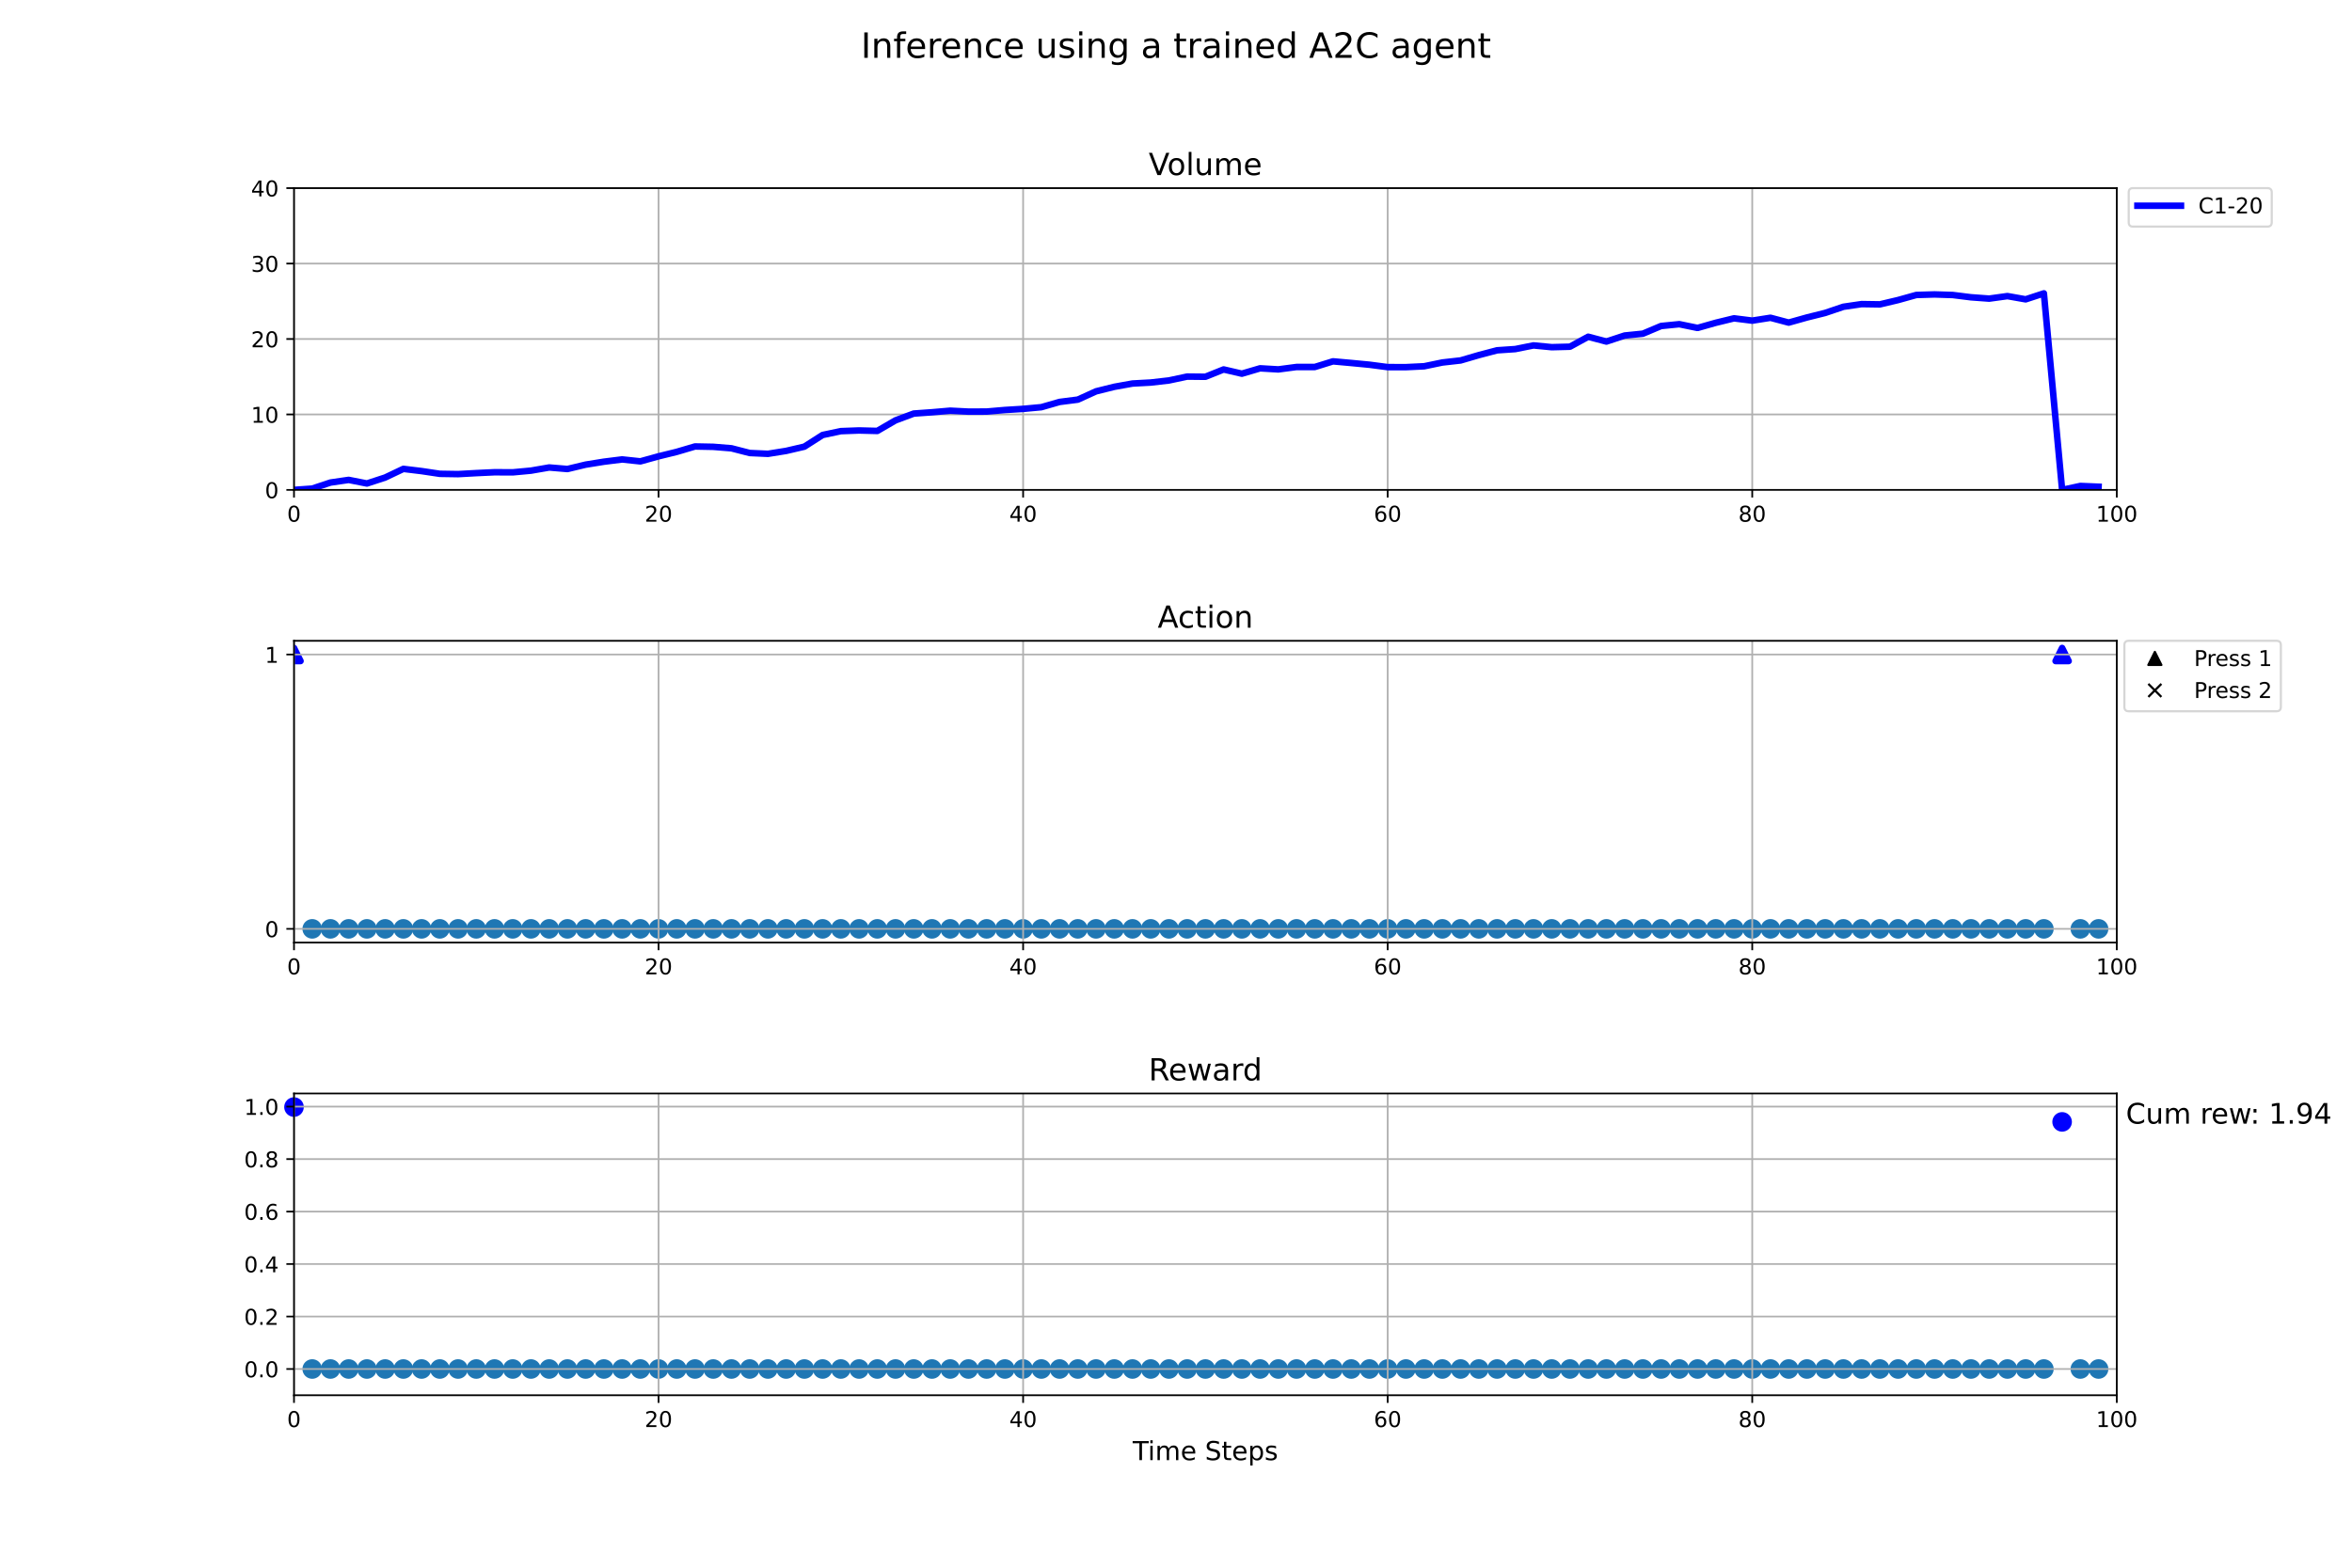 <?xml version="1.0" encoding="utf-8" standalone="no"?>
<!DOCTYPE svg PUBLIC "-//W3C//DTD SVG 1.1//EN"
  "http://www.w3.org/Graphics/SVG/1.1/DTD/svg11.dtd">
<!-- Created with matplotlib (https://matplotlib.org/) -->
<svg height="720pt" version="1.1" viewBox="0 0 1080 720" width="1080pt" xmlns="http://www.w3.org/2000/svg" xmlns:xlink="http://www.w3.org/1999/xlink">
 <defs>
  <style type="text/css">
*{stroke-linecap:butt;stroke-linejoin:round;}
  </style>
 </defs>
 <g id="figure_1">
  <g id="patch_1">
   <path d="M 0 720 
L 1080 720 
L 1080 0 
L 0 0 
z
" style="fill:#ffffff;"/>
  </g>
  <g id="axes_1">
   <g id="patch_2">
    <path d="M 135 225 
L 972 225 
L 972 86.4 
L 135 86.4 
z
" style="fill:#ffffff;"/>
   </g>
   <g id="matplotlib.axis_1">
    <g id="xtick_1">
     <g id="line2d_1">
      <path clip-path="url(#pa3cf7cf4f1)" d="M 135 225 
L 135 86.4 
" style="fill:none;stroke:#b0b0b0;stroke-linecap:square;stroke-width:0.8;"/>
     </g>
     <g id="line2d_2">
      <defs>
       <path d="M 0 0 
L 0 3.5 
" id="md260a937fc" style="stroke:#000000;stroke-width:0.8;"/>
      </defs>
      <g>
       <use style="stroke:#000000;stroke-width:0.8;" x="135" xlink:href="#md260a937fc" y="225"/>
      </g>
     </g>
     <g id="text_1">
      <!-- 0 -->
      <defs>
       <path d="M 31.781 66.406 
Q 24.172 66.406 20.328 58.906 
Q 16.5 51.422 16.5 36.375 
Q 16.5 21.391 20.328 13.891 
Q 24.172 6.391 31.781 6.391 
Q 39.453 6.391 43.281 13.891 
Q 47.125 21.391 47.125 36.375 
Q 47.125 51.422 43.281 58.906 
Q 39.453 66.406 31.781 66.406 
z
M 31.781 74.219 
Q 44.047 74.219 50.516 64.516 
Q 56.984 54.828 56.984 36.375 
Q 56.984 17.969 50.516 8.266 
Q 44.047 -1.422 31.781 -1.422 
Q 19.531 -1.422 13.062 8.266 
Q 6.594 17.969 6.594 36.375 
Q 6.594 54.828 13.062 64.516 
Q 19.531 74.219 31.781 74.219 
z
" id="DejaVuSans-48"/>
      </defs>
      <g transform="translate(131.819 239.598)scale(0.1 -0.1)">
       <use xlink:href="#DejaVuSans-48"/>
      </g>
     </g>
    </g>
    <g id="xtick_2">
     <g id="line2d_3">
      <path clip-path="url(#pa3cf7cf4f1)" d="M 302.4 225 
L 302.4 86.4 
" style="fill:none;stroke:#b0b0b0;stroke-linecap:square;stroke-width:0.8;"/>
     </g>
     <g id="line2d_4">
      <g>
       <use style="stroke:#000000;stroke-width:0.8;" x="302.4" xlink:href="#md260a937fc" y="225"/>
      </g>
     </g>
     <g id="text_2">
      <!-- 20 -->
      <defs>
       <path d="M 19.188 8.297 
L 53.609 8.297 
L 53.609 0 
L 7.328 0 
L 7.328 8.297 
Q 12.938 14.109 22.625 23.891 
Q 32.328 33.688 34.812 36.531 
Q 39.547 41.844 41.422 45.531 
Q 43.312 49.219 43.312 52.781 
Q 43.312 58.594 39.234 62.25 
Q 35.156 65.922 28.609 65.922 
Q 23.969 65.922 18.812 64.312 
Q 13.672 62.703 7.812 59.422 
L 7.812 69.391 
Q 13.766 71.781 18.938 73 
Q 24.125 74.219 28.422 74.219 
Q 39.75 74.219 46.484 68.547 
Q 53.219 62.891 53.219 53.422 
Q 53.219 48.922 51.531 44.891 
Q 49.859 40.875 45.406 35.406 
Q 44.188 33.984 37.641 27.219 
Q 31.109 20.453 19.188 8.297 
z
" id="DejaVuSans-50"/>
      </defs>
      <g transform="translate(296.038 239.598)scale(0.1 -0.1)">
       <use xlink:href="#DejaVuSans-50"/>
       <use x="63.623" xlink:href="#DejaVuSans-48"/>
      </g>
     </g>
    </g>
    <g id="xtick_3">
     <g id="line2d_5">
      <path clip-path="url(#pa3cf7cf4f1)" d="M 469.8 225 
L 469.8 86.4 
" style="fill:none;stroke:#b0b0b0;stroke-linecap:square;stroke-width:0.8;"/>
     </g>
     <g id="line2d_6">
      <g>
       <use style="stroke:#000000;stroke-width:0.8;" x="469.8" xlink:href="#md260a937fc" y="225"/>
      </g>
     </g>
     <g id="text_3">
      <!-- 40 -->
      <defs>
       <path d="M 37.797 64.312 
L 12.891 25.391 
L 37.797 25.391 
z
M 35.203 72.906 
L 47.609 72.906 
L 47.609 25.391 
L 58.016 25.391 
L 58.016 17.188 
L 47.609 17.188 
L 47.609 0 
L 37.797 0 
L 37.797 17.188 
L 4.891 17.188 
L 4.891 26.703 
z
" id="DejaVuSans-52"/>
      </defs>
      <g transform="translate(463.438 239.598)scale(0.1 -0.1)">
       <use xlink:href="#DejaVuSans-52"/>
       <use x="63.623" xlink:href="#DejaVuSans-48"/>
      </g>
     </g>
    </g>
    <g id="xtick_4">
     <g id="line2d_7">
      <path clip-path="url(#pa3cf7cf4f1)" d="M 637.2 225 
L 637.2 86.4 
" style="fill:none;stroke:#b0b0b0;stroke-linecap:square;stroke-width:0.8;"/>
     </g>
     <g id="line2d_8">
      <g>
       <use style="stroke:#000000;stroke-width:0.8;" x="637.2" xlink:href="#md260a937fc" y="225"/>
      </g>
     </g>
     <g id="text_4">
      <!-- 60 -->
      <defs>
       <path d="M 33.016 40.375 
Q 26.375 40.375 22.484 35.828 
Q 18.609 31.297 18.609 23.391 
Q 18.609 15.531 22.484 10.953 
Q 26.375 6.391 33.016 6.391 
Q 39.656 6.391 43.531 10.953 
Q 47.406 15.531 47.406 23.391 
Q 47.406 31.297 43.531 35.828 
Q 39.656 40.375 33.016 40.375 
z
M 52.594 71.297 
L 52.594 62.312 
Q 48.875 64.062 45.094 64.984 
Q 41.312 65.922 37.594 65.922 
Q 27.828 65.922 22.672 59.328 
Q 17.531 52.734 16.797 39.406 
Q 19.672 43.656 24.016 45.922 
Q 28.375 48.188 33.594 48.188 
Q 44.578 48.188 50.953 41.516 
Q 57.328 34.859 57.328 23.391 
Q 57.328 12.156 50.688 5.359 
Q 44.047 -1.422 33.016 -1.422 
Q 20.359 -1.422 13.672 8.266 
Q 6.984 17.969 6.984 36.375 
Q 6.984 53.656 15.188 63.938 
Q 23.391 74.219 37.203 74.219 
Q 40.922 74.219 44.703 73.484 
Q 48.484 72.75 52.594 71.297 
z
" id="DejaVuSans-54"/>
      </defs>
      <g transform="translate(630.837 239.598)scale(0.1 -0.1)">
       <use xlink:href="#DejaVuSans-54"/>
       <use x="63.623" xlink:href="#DejaVuSans-48"/>
      </g>
     </g>
    </g>
    <g id="xtick_5">
     <g id="line2d_9">
      <path clip-path="url(#pa3cf7cf4f1)" d="M 804.6 225 
L 804.6 86.4 
" style="fill:none;stroke:#b0b0b0;stroke-linecap:square;stroke-width:0.8;"/>
     </g>
     <g id="line2d_10">
      <g>
       <use style="stroke:#000000;stroke-width:0.8;" x="804.6" xlink:href="#md260a937fc" y="225"/>
      </g>
     </g>
     <g id="text_5">
      <!-- 80 -->
      <defs>
       <path d="M 31.781 34.625 
Q 24.75 34.625 20.719 30.859 
Q 16.703 27.094 16.703 20.516 
Q 16.703 13.922 20.719 10.156 
Q 24.75 6.391 31.781 6.391 
Q 38.812 6.391 42.859 10.172 
Q 46.922 13.969 46.922 20.516 
Q 46.922 27.094 42.891 30.859 
Q 38.875 34.625 31.781 34.625 
z
M 21.922 38.812 
Q 15.578 40.375 12.031 44.719 
Q 8.5 49.078 8.5 55.328 
Q 8.5 64.062 14.719 69.141 
Q 20.953 74.219 31.781 74.219 
Q 42.672 74.219 48.875 69.141 
Q 55.078 64.062 55.078 55.328 
Q 55.078 49.078 51.531 44.719 
Q 48 40.375 41.703 38.812 
Q 48.828 37.156 52.797 32.312 
Q 56.781 27.484 56.781 20.516 
Q 56.781 9.906 50.312 4.234 
Q 43.844 -1.422 31.781 -1.422 
Q 19.734 -1.422 13.25 4.234 
Q 6.781 9.906 6.781 20.516 
Q 6.781 27.484 10.781 32.312 
Q 14.797 37.156 21.922 38.812 
z
M 18.312 54.391 
Q 18.312 48.734 21.844 45.562 
Q 25.391 42.391 31.781 42.391 
Q 38.141 42.391 41.719 45.562 
Q 45.312 48.734 45.312 54.391 
Q 45.312 60.062 41.719 63.234 
Q 38.141 66.406 31.781 66.406 
Q 25.391 66.406 21.844 63.234 
Q 18.312 60.062 18.312 54.391 
z
" id="DejaVuSans-56"/>
      </defs>
      <g transform="translate(798.237 239.598)scale(0.1 -0.1)">
       <use xlink:href="#DejaVuSans-56"/>
       <use x="63.623" xlink:href="#DejaVuSans-48"/>
      </g>
     </g>
    </g>
    <g id="xtick_6">
     <g id="line2d_11">
      <path clip-path="url(#pa3cf7cf4f1)" d="M 972 225 
L 972 86.4 
" style="fill:none;stroke:#b0b0b0;stroke-linecap:square;stroke-width:0.8;"/>
     </g>
     <g id="line2d_12">
      <g>
       <use style="stroke:#000000;stroke-width:0.8;" x="972" xlink:href="#md260a937fc" y="225"/>
      </g>
     </g>
     <g id="text_6">
      <!-- 100 -->
      <defs>
       <path d="M 12.406 8.297 
L 28.516 8.297 
L 28.516 63.922 
L 10.984 60.406 
L 10.984 69.391 
L 28.422 72.906 
L 38.281 72.906 
L 38.281 8.297 
L 54.391 8.297 
L 54.391 0 
L 12.406 0 
z
" id="DejaVuSans-49"/>
      </defs>
      <g transform="translate(962.456 239.598)scale(0.1 -0.1)">
       <use xlink:href="#DejaVuSans-49"/>
       <use x="63.623" xlink:href="#DejaVuSans-48"/>
       <use x="127.246" xlink:href="#DejaVuSans-48"/>
      </g>
     </g>
    </g>
   </g>
   <g id="matplotlib.axis_2">
    <g id="ytick_1">
     <g id="line2d_13">
      <path clip-path="url(#pa3cf7cf4f1)" d="M 135 225 
L 972 225 
" style="fill:none;stroke:#b0b0b0;stroke-linecap:square;stroke-width:0.8;"/>
     </g>
     <g id="line2d_14">
      <defs>
       <path d="M 0 0 
L -3.5 0 
" id="m428f4250d5" style="stroke:#000000;stroke-width:0.8;"/>
      </defs>
      <g>
       <use style="stroke:#000000;stroke-width:0.8;" x="135" xlink:href="#m428f4250d5" y="225"/>
      </g>
     </g>
     <g id="text_7">
      <!-- 0 -->
      <g transform="translate(121.638 228.799)scale(0.1 -0.1)">
       <use xlink:href="#DejaVuSans-48"/>
      </g>
     </g>
    </g>
    <g id="ytick_2">
     <g id="line2d_15">
      <path clip-path="url(#pa3cf7cf4f1)" d="M 135 190.35 
L 972 190.35 
" style="fill:none;stroke:#b0b0b0;stroke-linecap:square;stroke-width:0.8;"/>
     </g>
     <g id="line2d_16">
      <g>
       <use style="stroke:#000000;stroke-width:0.8;" x="135" xlink:href="#m428f4250d5" y="190.35"/>
      </g>
     </g>
     <g id="text_8">
      <!-- 10 -->
      <g transform="translate(115.275 194.149)scale(0.1 -0.1)">
       <use xlink:href="#DejaVuSans-49"/>
       <use x="63.623" xlink:href="#DejaVuSans-48"/>
      </g>
     </g>
    </g>
    <g id="ytick_3">
     <g id="line2d_17">
      <path clip-path="url(#pa3cf7cf4f1)" d="M 135 155.7 
L 972 155.7 
" style="fill:none;stroke:#b0b0b0;stroke-linecap:square;stroke-width:0.8;"/>
     </g>
     <g id="line2d_18">
      <g>
       <use style="stroke:#000000;stroke-width:0.8;" x="135" xlink:href="#m428f4250d5" y="155.7"/>
      </g>
     </g>
     <g id="text_9">
      <!-- 20 -->
      <g transform="translate(115.275 159.499)scale(0.1 -0.1)">
       <use xlink:href="#DejaVuSans-50"/>
       <use x="63.623" xlink:href="#DejaVuSans-48"/>
      </g>
     </g>
    </g>
    <g id="ytick_4">
     <g id="line2d_19">
      <path clip-path="url(#pa3cf7cf4f1)" d="M 135 121.05 
L 972 121.05 
" style="fill:none;stroke:#b0b0b0;stroke-linecap:square;stroke-width:0.8;"/>
     </g>
     <g id="line2d_20">
      <g>
       <use style="stroke:#000000;stroke-width:0.8;" x="135" xlink:href="#m428f4250d5" y="121.05"/>
      </g>
     </g>
     <g id="text_10">
      <!-- 30 -->
      <defs>
       <path d="M 40.578 39.312 
Q 47.656 37.797 51.625 33 
Q 55.609 28.219 55.609 21.188 
Q 55.609 10.406 48.188 4.484 
Q 40.766 -1.422 27.094 -1.422 
Q 22.516 -1.422 17.656 -0.516 
Q 12.797 0.391 7.625 2.203 
L 7.625 11.719 
Q 11.719 9.328 16.594 8.109 
Q 21.484 6.891 26.812 6.891 
Q 36.078 6.891 40.938 10.547 
Q 45.797 14.203 45.797 21.188 
Q 45.797 27.641 41.281 31.266 
Q 36.766 34.906 28.719 34.906 
L 20.219 34.906 
L 20.219 43.016 
L 29.109 43.016 
Q 36.375 43.016 40.234 45.922 
Q 44.094 48.828 44.094 54.297 
Q 44.094 59.906 40.109 62.906 
Q 36.141 65.922 28.719 65.922 
Q 24.656 65.922 20.016 65.031 
Q 15.375 64.156 9.812 62.312 
L 9.812 71.094 
Q 15.438 72.656 20.344 73.438 
Q 25.25 74.219 29.594 74.219 
Q 40.828 74.219 47.359 69.109 
Q 53.906 64.016 53.906 55.328 
Q 53.906 49.266 50.438 45.094 
Q 46.969 40.922 40.578 39.312 
z
" id="DejaVuSans-51"/>
      </defs>
      <g transform="translate(115.275 124.849)scale(0.1 -0.1)">
       <use xlink:href="#DejaVuSans-51"/>
       <use x="63.623" xlink:href="#DejaVuSans-48"/>
      </g>
     </g>
    </g>
    <g id="ytick_5">
     <g id="line2d_21">
      <path clip-path="url(#pa3cf7cf4f1)" d="M 135 86.4 
L 972 86.4 
" style="fill:none;stroke:#b0b0b0;stroke-linecap:square;stroke-width:0.8;"/>
     </g>
     <g id="line2d_22">
      <g>
       <use style="stroke:#000000;stroke-width:0.8;" x="135" xlink:href="#m428f4250d5" y="86.4"/>
      </g>
     </g>
     <g id="text_11">
      <!-- 40 -->
      <g transform="translate(115.275 90.199)scale(0.1 -0.1)">
       <use xlink:href="#DejaVuSans-52"/>
       <use x="63.623" xlink:href="#DejaVuSans-48"/>
      </g>
     </g>
    </g>
   </g>
   <g id="line2d_23">
    <path clip-path="url(#pa3cf7cf4f1)" d="M 135 225 
L 143.37 224.401 
L 151.74 221.624 
L 160.11 220.402 
L 168.48 222.056 
L 176.85 219.321 
L 185.22 215.345 
L 193.59 216.361 
L 201.96 217.612 
L 210.33 217.747 
L 218.7 217.286 
L 227.07 216.892 
L 235.44 216.934 
L 243.81 216.156 
L 252.18 214.705 
L 260.55 215.405 
L 268.92 213.4 
L 277.29 212.052 
L 285.66 211.005 
L 294.03 211.892 
L 302.4 209.58 
L 310.77 207.522 
L 319.14 205.051 
L 327.51 205.215 
L 335.88 205.898 
L 344.25 208.053 
L 352.62 208.429 
L 360.99 207.086 
L 369.36 205.134 
L 377.73 199.782 
L 386.1 198.015 
L 394.47 197.702 
L 402.84 197.917 
L 411.21 193.058 
L 419.58 189.939 
L 427.95 189.346 
L 436.32 188.622 
L 444.69 189.047 
L 453.06 189.022 
L 461.43 188.301 
L 469.8 187.789 
L 478.17 187.012 
L 486.54 184.604 
L 494.91 183.539 
L 503.28 179.735 
L 511.65 177.655 
L 520.02 176.144 
L 528.39 175.693 
L 536.76 174.733 
L 545.13 172.953 
L 553.5 173.039 
L 561.87 169.682 
L 570.24 171.624 
L 578.61 169.16 
L 586.98 169.655 
L 595.35 168.551 
L 603.72 168.555 
L 612.09 165.955 
L 620.46 166.709 
L 628.83 167.51 
L 637.2 168.606 
L 645.57 168.622 
L 653.94 168.222 
L 662.31 166.487 
L 670.68 165.543 
L 679.05 163.096 
L 687.42 160.889 
L 695.79 160.322 
L 704.16 158.638 
L 712.53 159.451 
L 720.9 159.232 
L 729.27 154.656 
L 737.64 156.864 
L 746.01 154.1 
L 754.38 153.256 
L 762.75 149.724 
L 771.12 148.892 
L 779.49 150.613 
L 787.86 148.241 
L 796.23 146.203 
L 804.6 147.256 
L 812.97 145.941 
L 821.34 148.162 
L 829.71 145.811 
L 838.08 143.724 
L 846.45 140.891 
L 854.82 139.664 
L 863.19 139.79 
L 871.56 137.811 
L 879.93 135.475 
L 888.3 135.225 
L 896.67 135.489 
L 905.04 136.534 
L 913.41 137.149 
L 921.78 135.993 
L 930.15 137.475 
L 938.52 134.738 
L 946.89 225 
L 955.26 223.191 
L 963.63 223.54 
" style="fill:none;stroke:#0000ff;stroke-linecap:square;stroke-width:3;"/>
   </g>
   <g id="patch_3">
    <path d="M 135 225 
L 135 86.4 
" style="fill:none;stroke:#000000;stroke-linecap:square;stroke-linejoin:miter;stroke-width:0.8;"/>
   </g>
   <g id="patch_4">
    <path d="M 972 225 
L 972 86.4 
" style="fill:none;stroke:#000000;stroke-linecap:square;stroke-linejoin:miter;stroke-width:0.8;"/>
   </g>
   <g id="patch_5">
    <path d="M 135 225 
L 972 225 
" style="fill:none;stroke:#000000;stroke-linecap:square;stroke-linejoin:miter;stroke-width:0.8;"/>
   </g>
   <g id="patch_6">
    <path d="M 135 86.4 
L 972 86.4 
" style="fill:none;stroke:#000000;stroke-linecap:square;stroke-linejoin:miter;stroke-width:0.8;"/>
   </g>
   <g id="text_12">
    <!-- Volume -->
    <defs>
     <path d="M 28.609 0 
L 0.781 72.906 
L 11.078 72.906 
L 34.188 11.531 
L 57.328 72.906 
L 67.578 72.906 
L 39.797 0 
z
" id="DejaVuSans-86"/>
     <path d="M 30.609 48.391 
Q 23.391 48.391 19.188 42.75 
Q 14.984 37.109 14.984 27.297 
Q 14.984 17.484 19.156 11.844 
Q 23.344 6.203 30.609 6.203 
Q 37.797 6.203 41.984 11.859 
Q 46.188 17.531 46.188 27.297 
Q 46.188 37.016 41.984 42.703 
Q 37.797 48.391 30.609 48.391 
z
M 30.609 56 
Q 42.328 56 49.016 48.375 
Q 55.719 40.766 55.719 27.297 
Q 55.719 13.875 49.016 6.219 
Q 42.328 -1.422 30.609 -1.422 
Q 18.844 -1.422 12.172 6.219 
Q 5.516 13.875 5.516 27.297 
Q 5.516 40.766 12.172 48.375 
Q 18.844 56 30.609 56 
z
" id="DejaVuSans-111"/>
     <path d="M 9.422 75.984 
L 18.406 75.984 
L 18.406 0 
L 9.422 0 
z
" id="DejaVuSans-108"/>
     <path d="M 8.5 21.578 
L 8.5 54.688 
L 17.484 54.688 
L 17.484 21.922 
Q 17.484 14.156 20.5 10.266 
Q 23.531 6.391 29.594 6.391 
Q 36.859 6.391 41.078 11.031 
Q 45.312 15.672 45.312 23.688 
L 45.312 54.688 
L 54.297 54.688 
L 54.297 0 
L 45.312 0 
L 45.312 8.406 
Q 42.047 3.422 37.719 1 
Q 33.406 -1.422 27.688 -1.422 
Q 18.266 -1.422 13.375 4.438 
Q 8.5 10.297 8.5 21.578 
z
M 31.109 56 
z
" id="DejaVuSans-117"/>
     <path d="M 52 44.188 
Q 55.375 50.25 60.062 53.125 
Q 64.75 56 71.094 56 
Q 79.641 56 84.281 50.016 
Q 88.922 44.047 88.922 33.016 
L 88.922 0 
L 79.891 0 
L 79.891 32.719 
Q 79.891 40.578 77.094 44.375 
Q 74.312 48.188 68.609 48.188 
Q 61.625 48.188 57.562 43.547 
Q 53.516 38.922 53.516 30.906 
L 53.516 0 
L 44.484 0 
L 44.484 32.719 
Q 44.484 40.625 41.703 44.406 
Q 38.922 48.188 33.109 48.188 
Q 26.219 48.188 22.156 43.531 
Q 18.109 38.875 18.109 30.906 
L 18.109 0 
L 9.078 0 
L 9.078 54.688 
L 18.109 54.688 
L 18.109 46.188 
Q 21.188 51.219 25.484 53.609 
Q 29.781 56 35.688 56 
Q 41.656 56 45.828 52.969 
Q 50 49.953 52 44.188 
z
" id="DejaVuSans-109"/>
     <path d="M 56.203 29.594 
L 56.203 25.203 
L 14.891 25.203 
Q 15.484 15.922 20.484 11.062 
Q 25.484 6.203 34.422 6.203 
Q 39.594 6.203 44.453 7.469 
Q 49.312 8.734 54.109 11.281 
L 54.109 2.781 
Q 49.266 0.734 44.188 -0.344 
Q 39.109 -1.422 33.891 -1.422 
Q 20.797 -1.422 13.156 6.188 
Q 5.516 13.812 5.516 26.812 
Q 5.516 40.234 12.766 48.109 
Q 20.016 56 32.328 56 
Q 43.359 56 49.781 48.891 
Q 56.203 41.797 56.203 29.594 
z
M 47.219 32.234 
Q 47.125 39.594 43.094 43.984 
Q 39.062 48.391 32.422 48.391 
Q 24.906 48.391 20.391 44.141 
Q 15.875 39.891 15.188 32.172 
z
" id="DejaVuSans-101"/>
    </defs>
    <g transform="translate(527.464 80.4)scale(0.14 -0.14)">
     <use xlink:href="#DejaVuSans-86"/>
     <use x="60.658" xlink:href="#DejaVuSans-111"/>
     <use x="121.84" xlink:href="#DejaVuSans-108"/>
     <use x="149.623" xlink:href="#DejaVuSans-117"/>
     <use x="213.002" xlink:href="#DejaVuSans-109"/>
     <use x="310.414" xlink:href="#DejaVuSans-101"/>
    </g>
   </g>
   <g id="legend_1">
    <g id="patch_7">
     <path d="M 979.467 104.078 
L 1041.145 104.078 
Q 1043.145 104.078 1043.145 102.078 
L 1043.145 88.4 
Q 1043.145 86.4 1041.145 86.4 
L 979.467 86.4 
Q 977.467 86.4 977.467 88.4 
L 977.467 102.078 
Q 977.467 104.078 979.467 104.078 
z
" style="fill:#ffffff;opacity:0.8;stroke:#cccccc;stroke-linejoin:miter;"/>
    </g>
    <g id="line2d_24">
     <path d="M 981.467 94.498 
L 1001.467 94.498 
" style="fill:none;stroke:#0000ff;stroke-linecap:square;stroke-width:3;"/>
    </g>
    <g id="line2d_25"/>
    <g id="text_13">
     <!-- C1-20 -->
     <defs>
      <path d="M 64.406 67.281 
L 64.406 56.891 
Q 59.422 61.531 53.781 63.812 
Q 48.141 66.109 41.797 66.109 
Q 29.297 66.109 22.656 58.469 
Q 16.016 50.828 16.016 36.375 
Q 16.016 21.969 22.656 14.328 
Q 29.297 6.688 41.797 6.688 
Q 48.141 6.688 53.781 8.984 
Q 59.422 11.281 64.406 15.922 
L 64.406 5.609 
Q 59.234 2.094 53.438 0.328 
Q 47.656 -1.422 41.219 -1.422 
Q 24.656 -1.422 15.125 8.703 
Q 5.609 18.844 5.609 36.375 
Q 5.609 53.953 15.125 64.078 
Q 24.656 74.219 41.219 74.219 
Q 47.75 74.219 53.531 72.484 
Q 59.328 70.75 64.406 67.281 
z
" id="DejaVuSans-67"/>
      <path d="M 4.891 31.391 
L 31.203 31.391 
L 31.203 23.391 
L 4.891 23.391 
z
" id="DejaVuSans-45"/>
     </defs>
     <g transform="translate(1009.467 97.998)scale(0.1 -0.1)">
      <use xlink:href="#DejaVuSans-67"/>
      <use x="69.824" xlink:href="#DejaVuSans-49"/>
      <use x="133.447" xlink:href="#DejaVuSans-45"/>
      <use x="169.531" xlink:href="#DejaVuSans-50"/>
      <use x="233.154" xlink:href="#DejaVuSans-48"/>
     </g>
    </g>
   </g>
  </g>
  <g id="axes_2">
   <g id="patch_8">
    <path d="M 135 432.9 
L 972 432.9 
L 972 294.3 
L 135 294.3 
z
" style="fill:#ffffff;"/>
   </g>
   <g id="PathCollection_1">
    <defs>
     <path d="M 0 -3 
L -3 3 
L 3 3 
z
" id="m7c131bba8d" style="stroke:#0000ff;stroke-width:3;"/>
    </defs>
    <g clip-path="url(#p91172a6eb5)">
     <use style="fill:#0000ff;stroke:#0000ff;stroke-width:3;" x="135" xlink:href="#m7c131bba8d" y="300.6"/>
    </g>
   </g>
   <g id="PathCollection_2">
    <defs>
     <path d="M 0 3 
C 0.796 3 1.559 2.684 2.121 2.121 
C 2.684 1.559 3 0.796 3 0 
C 3 -0.796 2.684 -1.559 2.121 -2.121 
C 1.559 -2.684 0.796 -3 0 -3 
C -0.796 -3 -1.559 -2.684 -2.121 -2.121 
C -2.684 -1.559 -3 -0.796 -3 0 
C -3 0.796 -2.684 1.559 -2.121 2.121 
C -1.559 2.684 -0.796 3 0 3 
z
" id="m7d99730f83" style="stroke:#1f77b4;stroke-width:3;"/>
    </defs>
    <g clip-path="url(#p91172a6eb5)">
     <use style="fill:#1f77b4;stroke:#1f77b4;stroke-width:3;" x="143.37" xlink:href="#m7d99730f83" y="426.6"/>
    </g>
   </g>
   <g id="PathCollection_3">
    <g clip-path="url(#p91172a6eb5)">
     <use style="fill:#1f77b4;stroke:#1f77b4;stroke-width:3;" x="151.74" xlink:href="#m7d99730f83" y="426.6"/>
    </g>
   </g>
   <g id="PathCollection_4">
    <g clip-path="url(#p91172a6eb5)">
     <use style="fill:#1f77b4;stroke:#1f77b4;stroke-width:3;" x="160.11" xlink:href="#m7d99730f83" y="426.6"/>
    </g>
   </g>
   <g id="PathCollection_5">
    <g clip-path="url(#p91172a6eb5)">
     <use style="fill:#1f77b4;stroke:#1f77b4;stroke-width:3;" x="168.48" xlink:href="#m7d99730f83" y="426.6"/>
    </g>
   </g>
   <g id="PathCollection_6">
    <g clip-path="url(#p91172a6eb5)">
     <use style="fill:#1f77b4;stroke:#1f77b4;stroke-width:3;" x="176.85" xlink:href="#m7d99730f83" y="426.6"/>
    </g>
   </g>
   <g id="PathCollection_7">
    <g clip-path="url(#p91172a6eb5)">
     <use style="fill:#1f77b4;stroke:#1f77b4;stroke-width:3;" x="185.22" xlink:href="#m7d99730f83" y="426.6"/>
    </g>
   </g>
   <g id="PathCollection_8">
    <g clip-path="url(#p91172a6eb5)">
     <use style="fill:#1f77b4;stroke:#1f77b4;stroke-width:3;" x="193.59" xlink:href="#m7d99730f83" y="426.6"/>
    </g>
   </g>
   <g id="PathCollection_9">
    <g clip-path="url(#p91172a6eb5)">
     <use style="fill:#1f77b4;stroke:#1f77b4;stroke-width:3;" x="201.96" xlink:href="#m7d99730f83" y="426.6"/>
    </g>
   </g>
   <g id="PathCollection_10">
    <g clip-path="url(#p91172a6eb5)">
     <use style="fill:#1f77b4;stroke:#1f77b4;stroke-width:3;" x="210.33" xlink:href="#m7d99730f83" y="426.6"/>
    </g>
   </g>
   <g id="PathCollection_11">
    <g clip-path="url(#p91172a6eb5)">
     <use style="fill:#1f77b4;stroke:#1f77b4;stroke-width:3;" x="218.7" xlink:href="#m7d99730f83" y="426.6"/>
    </g>
   </g>
   <g id="PathCollection_12">
    <g clip-path="url(#p91172a6eb5)">
     <use style="fill:#1f77b4;stroke:#1f77b4;stroke-width:3;" x="227.07" xlink:href="#m7d99730f83" y="426.6"/>
    </g>
   </g>
   <g id="PathCollection_13">
    <g clip-path="url(#p91172a6eb5)">
     <use style="fill:#1f77b4;stroke:#1f77b4;stroke-width:3;" x="235.44" xlink:href="#m7d99730f83" y="426.6"/>
    </g>
   </g>
   <g id="PathCollection_14">
    <g clip-path="url(#p91172a6eb5)">
     <use style="fill:#1f77b4;stroke:#1f77b4;stroke-width:3;" x="243.81" xlink:href="#m7d99730f83" y="426.6"/>
    </g>
   </g>
   <g id="PathCollection_15">
    <g clip-path="url(#p91172a6eb5)">
     <use style="fill:#1f77b4;stroke:#1f77b4;stroke-width:3;" x="252.18" xlink:href="#m7d99730f83" y="426.6"/>
    </g>
   </g>
   <g id="PathCollection_16">
    <g clip-path="url(#p91172a6eb5)">
     <use style="fill:#1f77b4;stroke:#1f77b4;stroke-width:3;" x="260.55" xlink:href="#m7d99730f83" y="426.6"/>
    </g>
   </g>
   <g id="PathCollection_17">
    <g clip-path="url(#p91172a6eb5)">
     <use style="fill:#1f77b4;stroke:#1f77b4;stroke-width:3;" x="268.92" xlink:href="#m7d99730f83" y="426.6"/>
    </g>
   </g>
   <g id="PathCollection_18">
    <g clip-path="url(#p91172a6eb5)">
     <use style="fill:#1f77b4;stroke:#1f77b4;stroke-width:3;" x="277.29" xlink:href="#m7d99730f83" y="426.6"/>
    </g>
   </g>
   <g id="PathCollection_19">
    <g clip-path="url(#p91172a6eb5)">
     <use style="fill:#1f77b4;stroke:#1f77b4;stroke-width:3;" x="285.66" xlink:href="#m7d99730f83" y="426.6"/>
    </g>
   </g>
   <g id="PathCollection_20">
    <g clip-path="url(#p91172a6eb5)">
     <use style="fill:#1f77b4;stroke:#1f77b4;stroke-width:3;" x="294.03" xlink:href="#m7d99730f83" y="426.6"/>
    </g>
   </g>
   <g id="PathCollection_21">
    <g clip-path="url(#p91172a6eb5)">
     <use style="fill:#1f77b4;stroke:#1f77b4;stroke-width:3;" x="302.4" xlink:href="#m7d99730f83" y="426.6"/>
    </g>
   </g>
   <g id="PathCollection_22">
    <g clip-path="url(#p91172a6eb5)">
     <use style="fill:#1f77b4;stroke:#1f77b4;stroke-width:3;" x="310.77" xlink:href="#m7d99730f83" y="426.6"/>
    </g>
   </g>
   <g id="PathCollection_23">
    <g clip-path="url(#p91172a6eb5)">
     <use style="fill:#1f77b4;stroke:#1f77b4;stroke-width:3;" x="319.14" xlink:href="#m7d99730f83" y="426.6"/>
    </g>
   </g>
   <g id="PathCollection_24">
    <g clip-path="url(#p91172a6eb5)">
     <use style="fill:#1f77b4;stroke:#1f77b4;stroke-width:3;" x="327.51" xlink:href="#m7d99730f83" y="426.6"/>
    </g>
   </g>
   <g id="PathCollection_25">
    <g clip-path="url(#p91172a6eb5)">
     <use style="fill:#1f77b4;stroke:#1f77b4;stroke-width:3;" x="335.88" xlink:href="#m7d99730f83" y="426.6"/>
    </g>
   </g>
   <g id="PathCollection_26">
    <g clip-path="url(#p91172a6eb5)">
     <use style="fill:#1f77b4;stroke:#1f77b4;stroke-width:3;" x="344.25" xlink:href="#m7d99730f83" y="426.6"/>
    </g>
   </g>
   <g id="PathCollection_27">
    <g clip-path="url(#p91172a6eb5)">
     <use style="fill:#1f77b4;stroke:#1f77b4;stroke-width:3;" x="352.62" xlink:href="#m7d99730f83" y="426.6"/>
    </g>
   </g>
   <g id="PathCollection_28">
    <g clip-path="url(#p91172a6eb5)">
     <use style="fill:#1f77b4;stroke:#1f77b4;stroke-width:3;" x="360.99" xlink:href="#m7d99730f83" y="426.6"/>
    </g>
   </g>
   <g id="PathCollection_29">
    <g clip-path="url(#p91172a6eb5)">
     <use style="fill:#1f77b4;stroke:#1f77b4;stroke-width:3;" x="369.36" xlink:href="#m7d99730f83" y="426.6"/>
    </g>
   </g>
   <g id="PathCollection_30">
    <g clip-path="url(#p91172a6eb5)">
     <use style="fill:#1f77b4;stroke:#1f77b4;stroke-width:3;" x="377.73" xlink:href="#m7d99730f83" y="426.6"/>
    </g>
   </g>
   <g id="PathCollection_31">
    <g clip-path="url(#p91172a6eb5)">
     <use style="fill:#1f77b4;stroke:#1f77b4;stroke-width:3;" x="386.1" xlink:href="#m7d99730f83" y="426.6"/>
    </g>
   </g>
   <g id="PathCollection_32">
    <g clip-path="url(#p91172a6eb5)">
     <use style="fill:#1f77b4;stroke:#1f77b4;stroke-width:3;" x="394.47" xlink:href="#m7d99730f83" y="426.6"/>
    </g>
   </g>
   <g id="PathCollection_33">
    <g clip-path="url(#p91172a6eb5)">
     <use style="fill:#1f77b4;stroke:#1f77b4;stroke-width:3;" x="402.84" xlink:href="#m7d99730f83" y="426.6"/>
    </g>
   </g>
   <g id="PathCollection_34">
    <g clip-path="url(#p91172a6eb5)">
     <use style="fill:#1f77b4;stroke:#1f77b4;stroke-width:3;" x="411.21" xlink:href="#m7d99730f83" y="426.6"/>
    </g>
   </g>
   <g id="PathCollection_35">
    <g clip-path="url(#p91172a6eb5)">
     <use style="fill:#1f77b4;stroke:#1f77b4;stroke-width:3;" x="419.58" xlink:href="#m7d99730f83" y="426.6"/>
    </g>
   </g>
   <g id="PathCollection_36">
    <g clip-path="url(#p91172a6eb5)">
     <use style="fill:#1f77b4;stroke:#1f77b4;stroke-width:3;" x="427.95" xlink:href="#m7d99730f83" y="426.6"/>
    </g>
   </g>
   <g id="PathCollection_37">
    <g clip-path="url(#p91172a6eb5)">
     <use style="fill:#1f77b4;stroke:#1f77b4;stroke-width:3;" x="436.32" xlink:href="#m7d99730f83" y="426.6"/>
    </g>
   </g>
   <g id="PathCollection_38">
    <g clip-path="url(#p91172a6eb5)">
     <use style="fill:#1f77b4;stroke:#1f77b4;stroke-width:3;" x="444.69" xlink:href="#m7d99730f83" y="426.6"/>
    </g>
   </g>
   <g id="PathCollection_39">
    <g clip-path="url(#p91172a6eb5)">
     <use style="fill:#1f77b4;stroke:#1f77b4;stroke-width:3;" x="453.06" xlink:href="#m7d99730f83" y="426.6"/>
    </g>
   </g>
   <g id="PathCollection_40">
    <g clip-path="url(#p91172a6eb5)">
     <use style="fill:#1f77b4;stroke:#1f77b4;stroke-width:3;" x="461.43" xlink:href="#m7d99730f83" y="426.6"/>
    </g>
   </g>
   <g id="PathCollection_41">
    <g clip-path="url(#p91172a6eb5)">
     <use style="fill:#1f77b4;stroke:#1f77b4;stroke-width:3;" x="469.8" xlink:href="#m7d99730f83" y="426.6"/>
    </g>
   </g>
   <g id="PathCollection_42">
    <g clip-path="url(#p91172a6eb5)">
     <use style="fill:#1f77b4;stroke:#1f77b4;stroke-width:3;" x="478.17" xlink:href="#m7d99730f83" y="426.6"/>
    </g>
   </g>
   <g id="PathCollection_43">
    <g clip-path="url(#p91172a6eb5)">
     <use style="fill:#1f77b4;stroke:#1f77b4;stroke-width:3;" x="486.54" xlink:href="#m7d99730f83" y="426.6"/>
    </g>
   </g>
   <g id="PathCollection_44">
    <g clip-path="url(#p91172a6eb5)">
     <use style="fill:#1f77b4;stroke:#1f77b4;stroke-width:3;" x="494.91" xlink:href="#m7d99730f83" y="426.6"/>
    </g>
   </g>
   <g id="PathCollection_45">
    <g clip-path="url(#p91172a6eb5)">
     <use style="fill:#1f77b4;stroke:#1f77b4;stroke-width:3;" x="503.28" xlink:href="#m7d99730f83" y="426.6"/>
    </g>
   </g>
   <g id="PathCollection_46">
    <g clip-path="url(#p91172a6eb5)">
     <use style="fill:#1f77b4;stroke:#1f77b4;stroke-width:3;" x="511.65" xlink:href="#m7d99730f83" y="426.6"/>
    </g>
   </g>
   <g id="PathCollection_47">
    <g clip-path="url(#p91172a6eb5)">
     <use style="fill:#1f77b4;stroke:#1f77b4;stroke-width:3;" x="520.02" xlink:href="#m7d99730f83" y="426.6"/>
    </g>
   </g>
   <g id="PathCollection_48">
    <g clip-path="url(#p91172a6eb5)">
     <use style="fill:#1f77b4;stroke:#1f77b4;stroke-width:3;" x="528.39" xlink:href="#m7d99730f83" y="426.6"/>
    </g>
   </g>
   <g id="PathCollection_49">
    <g clip-path="url(#p91172a6eb5)">
     <use style="fill:#1f77b4;stroke:#1f77b4;stroke-width:3;" x="536.76" xlink:href="#m7d99730f83" y="426.6"/>
    </g>
   </g>
   <g id="PathCollection_50">
    <g clip-path="url(#p91172a6eb5)">
     <use style="fill:#1f77b4;stroke:#1f77b4;stroke-width:3;" x="545.13" xlink:href="#m7d99730f83" y="426.6"/>
    </g>
   </g>
   <g id="PathCollection_51">
    <g clip-path="url(#p91172a6eb5)">
     <use style="fill:#1f77b4;stroke:#1f77b4;stroke-width:3;" x="553.5" xlink:href="#m7d99730f83" y="426.6"/>
    </g>
   </g>
   <g id="PathCollection_52">
    <g clip-path="url(#p91172a6eb5)">
     <use style="fill:#1f77b4;stroke:#1f77b4;stroke-width:3;" x="561.87" xlink:href="#m7d99730f83" y="426.6"/>
    </g>
   </g>
   <g id="PathCollection_53">
    <g clip-path="url(#p91172a6eb5)">
     <use style="fill:#1f77b4;stroke:#1f77b4;stroke-width:3;" x="570.24" xlink:href="#m7d99730f83" y="426.6"/>
    </g>
   </g>
   <g id="PathCollection_54">
    <g clip-path="url(#p91172a6eb5)">
     <use style="fill:#1f77b4;stroke:#1f77b4;stroke-width:3;" x="578.61" xlink:href="#m7d99730f83" y="426.6"/>
    </g>
   </g>
   <g id="PathCollection_55">
    <g clip-path="url(#p91172a6eb5)">
     <use style="fill:#1f77b4;stroke:#1f77b4;stroke-width:3;" x="586.98" xlink:href="#m7d99730f83" y="426.6"/>
    </g>
   </g>
   <g id="PathCollection_56">
    <g clip-path="url(#p91172a6eb5)">
     <use style="fill:#1f77b4;stroke:#1f77b4;stroke-width:3;" x="595.35" xlink:href="#m7d99730f83" y="426.6"/>
    </g>
   </g>
   <g id="PathCollection_57">
    <g clip-path="url(#p91172a6eb5)">
     <use style="fill:#1f77b4;stroke:#1f77b4;stroke-width:3;" x="603.72" xlink:href="#m7d99730f83" y="426.6"/>
    </g>
   </g>
   <g id="PathCollection_58">
    <g clip-path="url(#p91172a6eb5)">
     <use style="fill:#1f77b4;stroke:#1f77b4;stroke-width:3;" x="612.09" xlink:href="#m7d99730f83" y="426.6"/>
    </g>
   </g>
   <g id="PathCollection_59">
    <g clip-path="url(#p91172a6eb5)">
     <use style="fill:#1f77b4;stroke:#1f77b4;stroke-width:3;" x="620.46" xlink:href="#m7d99730f83" y="426.6"/>
    </g>
   </g>
   <g id="PathCollection_60">
    <g clip-path="url(#p91172a6eb5)">
     <use style="fill:#1f77b4;stroke:#1f77b4;stroke-width:3;" x="628.83" xlink:href="#m7d99730f83" y="426.6"/>
    </g>
   </g>
   <g id="PathCollection_61">
    <g clip-path="url(#p91172a6eb5)">
     <use style="fill:#1f77b4;stroke:#1f77b4;stroke-width:3;" x="637.2" xlink:href="#m7d99730f83" y="426.6"/>
    </g>
   </g>
   <g id="PathCollection_62">
    <g clip-path="url(#p91172a6eb5)">
     <use style="fill:#1f77b4;stroke:#1f77b4;stroke-width:3;" x="645.57" xlink:href="#m7d99730f83" y="426.6"/>
    </g>
   </g>
   <g id="PathCollection_63">
    <g clip-path="url(#p91172a6eb5)">
     <use style="fill:#1f77b4;stroke:#1f77b4;stroke-width:3;" x="653.94" xlink:href="#m7d99730f83" y="426.6"/>
    </g>
   </g>
   <g id="PathCollection_64">
    <g clip-path="url(#p91172a6eb5)">
     <use style="fill:#1f77b4;stroke:#1f77b4;stroke-width:3;" x="662.31" xlink:href="#m7d99730f83" y="426.6"/>
    </g>
   </g>
   <g id="PathCollection_65">
    <g clip-path="url(#p91172a6eb5)">
     <use style="fill:#1f77b4;stroke:#1f77b4;stroke-width:3;" x="670.68" xlink:href="#m7d99730f83" y="426.6"/>
    </g>
   </g>
   <g id="PathCollection_66">
    <g clip-path="url(#p91172a6eb5)">
     <use style="fill:#1f77b4;stroke:#1f77b4;stroke-width:3;" x="679.05" xlink:href="#m7d99730f83" y="426.6"/>
    </g>
   </g>
   <g id="PathCollection_67">
    <g clip-path="url(#p91172a6eb5)">
     <use style="fill:#1f77b4;stroke:#1f77b4;stroke-width:3;" x="687.42" xlink:href="#m7d99730f83" y="426.6"/>
    </g>
   </g>
   <g id="PathCollection_68">
    <g clip-path="url(#p91172a6eb5)">
     <use style="fill:#1f77b4;stroke:#1f77b4;stroke-width:3;" x="695.79" xlink:href="#m7d99730f83" y="426.6"/>
    </g>
   </g>
   <g id="PathCollection_69">
    <g clip-path="url(#p91172a6eb5)">
     <use style="fill:#1f77b4;stroke:#1f77b4;stroke-width:3;" x="704.16" xlink:href="#m7d99730f83" y="426.6"/>
    </g>
   </g>
   <g id="PathCollection_70">
    <g clip-path="url(#p91172a6eb5)">
     <use style="fill:#1f77b4;stroke:#1f77b4;stroke-width:3;" x="712.53" xlink:href="#m7d99730f83" y="426.6"/>
    </g>
   </g>
   <g id="PathCollection_71">
    <g clip-path="url(#p91172a6eb5)">
     <use style="fill:#1f77b4;stroke:#1f77b4;stroke-width:3;" x="720.9" xlink:href="#m7d99730f83" y="426.6"/>
    </g>
   </g>
   <g id="PathCollection_72">
    <g clip-path="url(#p91172a6eb5)">
     <use style="fill:#1f77b4;stroke:#1f77b4;stroke-width:3;" x="729.27" xlink:href="#m7d99730f83" y="426.6"/>
    </g>
   </g>
   <g id="PathCollection_73">
    <g clip-path="url(#p91172a6eb5)">
     <use style="fill:#1f77b4;stroke:#1f77b4;stroke-width:3;" x="737.64" xlink:href="#m7d99730f83" y="426.6"/>
    </g>
   </g>
   <g id="PathCollection_74">
    <g clip-path="url(#p91172a6eb5)">
     <use style="fill:#1f77b4;stroke:#1f77b4;stroke-width:3;" x="746.01" xlink:href="#m7d99730f83" y="426.6"/>
    </g>
   </g>
   <g id="PathCollection_75">
    <g clip-path="url(#p91172a6eb5)">
     <use style="fill:#1f77b4;stroke:#1f77b4;stroke-width:3;" x="754.38" xlink:href="#m7d99730f83" y="426.6"/>
    </g>
   </g>
   <g id="PathCollection_76">
    <g clip-path="url(#p91172a6eb5)">
     <use style="fill:#1f77b4;stroke:#1f77b4;stroke-width:3;" x="762.75" xlink:href="#m7d99730f83" y="426.6"/>
    </g>
   </g>
   <g id="PathCollection_77">
    <g clip-path="url(#p91172a6eb5)">
     <use style="fill:#1f77b4;stroke:#1f77b4;stroke-width:3;" x="771.12" xlink:href="#m7d99730f83" y="426.6"/>
    </g>
   </g>
   <g id="PathCollection_78">
    <g clip-path="url(#p91172a6eb5)">
     <use style="fill:#1f77b4;stroke:#1f77b4;stroke-width:3;" x="779.49" xlink:href="#m7d99730f83" y="426.6"/>
    </g>
   </g>
   <g id="PathCollection_79">
    <g clip-path="url(#p91172a6eb5)">
     <use style="fill:#1f77b4;stroke:#1f77b4;stroke-width:3;" x="787.86" xlink:href="#m7d99730f83" y="426.6"/>
    </g>
   </g>
   <g id="PathCollection_80">
    <g clip-path="url(#p91172a6eb5)">
     <use style="fill:#1f77b4;stroke:#1f77b4;stroke-width:3;" x="796.23" xlink:href="#m7d99730f83" y="426.6"/>
    </g>
   </g>
   <g id="PathCollection_81">
    <g clip-path="url(#p91172a6eb5)">
     <use style="fill:#1f77b4;stroke:#1f77b4;stroke-width:3;" x="804.6" xlink:href="#m7d99730f83" y="426.6"/>
    </g>
   </g>
   <g id="PathCollection_82">
    <g clip-path="url(#p91172a6eb5)">
     <use style="fill:#1f77b4;stroke:#1f77b4;stroke-width:3;" x="812.97" xlink:href="#m7d99730f83" y="426.6"/>
    </g>
   </g>
   <g id="PathCollection_83">
    <g clip-path="url(#p91172a6eb5)">
     <use style="fill:#1f77b4;stroke:#1f77b4;stroke-width:3;" x="821.34" xlink:href="#m7d99730f83" y="426.6"/>
    </g>
   </g>
   <g id="PathCollection_84">
    <g clip-path="url(#p91172a6eb5)">
     <use style="fill:#1f77b4;stroke:#1f77b4;stroke-width:3;" x="829.71" xlink:href="#m7d99730f83" y="426.6"/>
    </g>
   </g>
   <g id="PathCollection_85">
    <g clip-path="url(#p91172a6eb5)">
     <use style="fill:#1f77b4;stroke:#1f77b4;stroke-width:3;" x="838.08" xlink:href="#m7d99730f83" y="426.6"/>
    </g>
   </g>
   <g id="PathCollection_86">
    <g clip-path="url(#p91172a6eb5)">
     <use style="fill:#1f77b4;stroke:#1f77b4;stroke-width:3;" x="846.45" xlink:href="#m7d99730f83" y="426.6"/>
    </g>
   </g>
   <g id="PathCollection_87">
    <g clip-path="url(#p91172a6eb5)">
     <use style="fill:#1f77b4;stroke:#1f77b4;stroke-width:3;" x="854.82" xlink:href="#m7d99730f83" y="426.6"/>
    </g>
   </g>
   <g id="PathCollection_88">
    <g clip-path="url(#p91172a6eb5)">
     <use style="fill:#1f77b4;stroke:#1f77b4;stroke-width:3;" x="863.19" xlink:href="#m7d99730f83" y="426.6"/>
    </g>
   </g>
   <g id="PathCollection_89">
    <g clip-path="url(#p91172a6eb5)">
     <use style="fill:#1f77b4;stroke:#1f77b4;stroke-width:3;" x="871.56" xlink:href="#m7d99730f83" y="426.6"/>
    </g>
   </g>
   <g id="PathCollection_90">
    <g clip-path="url(#p91172a6eb5)">
     <use style="fill:#1f77b4;stroke:#1f77b4;stroke-width:3;" x="879.93" xlink:href="#m7d99730f83" y="426.6"/>
    </g>
   </g>
   <g id="PathCollection_91">
    <g clip-path="url(#p91172a6eb5)">
     <use style="fill:#1f77b4;stroke:#1f77b4;stroke-width:3;" x="888.3" xlink:href="#m7d99730f83" y="426.6"/>
    </g>
   </g>
   <g id="PathCollection_92">
    <g clip-path="url(#p91172a6eb5)">
     <use style="fill:#1f77b4;stroke:#1f77b4;stroke-width:3;" x="896.67" xlink:href="#m7d99730f83" y="426.6"/>
    </g>
   </g>
   <g id="PathCollection_93">
    <g clip-path="url(#p91172a6eb5)">
     <use style="fill:#1f77b4;stroke:#1f77b4;stroke-width:3;" x="905.04" xlink:href="#m7d99730f83" y="426.6"/>
    </g>
   </g>
   <g id="PathCollection_94">
    <g clip-path="url(#p91172a6eb5)">
     <use style="fill:#1f77b4;stroke:#1f77b4;stroke-width:3;" x="913.41" xlink:href="#m7d99730f83" y="426.6"/>
    </g>
   </g>
   <g id="PathCollection_95">
    <g clip-path="url(#p91172a6eb5)">
     <use style="fill:#1f77b4;stroke:#1f77b4;stroke-width:3;" x="921.78" xlink:href="#m7d99730f83" y="426.6"/>
    </g>
   </g>
   <g id="PathCollection_96">
    <g clip-path="url(#p91172a6eb5)">
     <use style="fill:#1f77b4;stroke:#1f77b4;stroke-width:3;" x="930.15" xlink:href="#m7d99730f83" y="426.6"/>
    </g>
   </g>
   <g id="PathCollection_97">
    <g clip-path="url(#p91172a6eb5)">
     <use style="fill:#1f77b4;stroke:#1f77b4;stroke-width:3;" x="938.52" xlink:href="#m7d99730f83" y="426.6"/>
    </g>
   </g>
   <g id="PathCollection_98">
    <g clip-path="url(#p91172a6eb5)">
     <use style="fill:#0000ff;stroke:#0000ff;stroke-width:3;" x="946.89" xlink:href="#m7c131bba8d" y="300.6"/>
    </g>
   </g>
   <g id="PathCollection_99">
    <g clip-path="url(#p91172a6eb5)">
     <use style="fill:#1f77b4;stroke:#1f77b4;stroke-width:3;" x="955.26" xlink:href="#m7d99730f83" y="426.6"/>
    </g>
   </g>
   <g id="PathCollection_100">
    <g clip-path="url(#p91172a6eb5)">
     <use style="fill:#1f77b4;stroke:#1f77b4;stroke-width:3;" x="963.63" xlink:href="#m7d99730f83" y="426.6"/>
    </g>
   </g>
   <g id="matplotlib.axis_3">
    <g id="xtick_7">
     <g id="line2d_26">
      <path clip-path="url(#p91172a6eb5)" d="M 135 432.9 
L 135 294.3 
" style="fill:none;stroke:#b0b0b0;stroke-linecap:square;stroke-width:0.8;"/>
     </g>
     <g id="line2d_27">
      <g>
       <use style="stroke:#000000;stroke-width:0.8;" x="135" xlink:href="#md260a937fc" y="432.9"/>
      </g>
     </g>
     <g id="text_14">
      <!-- 0 -->
      <g transform="translate(131.819 447.498)scale(0.1 -0.1)">
       <use xlink:href="#DejaVuSans-48"/>
      </g>
     </g>
    </g>
    <g id="xtick_8">
     <g id="line2d_28">
      <path clip-path="url(#p91172a6eb5)" d="M 302.4 432.9 
L 302.4 294.3 
" style="fill:none;stroke:#b0b0b0;stroke-linecap:square;stroke-width:0.8;"/>
     </g>
     <g id="line2d_29">
      <g>
       <use style="stroke:#000000;stroke-width:0.8;" x="302.4" xlink:href="#md260a937fc" y="432.9"/>
      </g>
     </g>
     <g id="text_15">
      <!-- 20 -->
      <g transform="translate(296.038 447.498)scale(0.1 -0.1)">
       <use xlink:href="#DejaVuSans-50"/>
       <use x="63.623" xlink:href="#DejaVuSans-48"/>
      </g>
     </g>
    </g>
    <g id="xtick_9">
     <g id="line2d_30">
      <path clip-path="url(#p91172a6eb5)" d="M 469.8 432.9 
L 469.8 294.3 
" style="fill:none;stroke:#b0b0b0;stroke-linecap:square;stroke-width:0.8;"/>
     </g>
     <g id="line2d_31">
      <g>
       <use style="stroke:#000000;stroke-width:0.8;" x="469.8" xlink:href="#md260a937fc" y="432.9"/>
      </g>
     </g>
     <g id="text_16">
      <!-- 40 -->
      <g transform="translate(463.438 447.498)scale(0.1 -0.1)">
       <use xlink:href="#DejaVuSans-52"/>
       <use x="63.623" xlink:href="#DejaVuSans-48"/>
      </g>
     </g>
    </g>
    <g id="xtick_10">
     <g id="line2d_32">
      <path clip-path="url(#p91172a6eb5)" d="M 637.2 432.9 
L 637.2 294.3 
" style="fill:none;stroke:#b0b0b0;stroke-linecap:square;stroke-width:0.8;"/>
     </g>
     <g id="line2d_33">
      <g>
       <use style="stroke:#000000;stroke-width:0.8;" x="637.2" xlink:href="#md260a937fc" y="432.9"/>
      </g>
     </g>
     <g id="text_17">
      <!-- 60 -->
      <g transform="translate(630.837 447.498)scale(0.1 -0.1)">
       <use xlink:href="#DejaVuSans-54"/>
       <use x="63.623" xlink:href="#DejaVuSans-48"/>
      </g>
     </g>
    </g>
    <g id="xtick_11">
     <g id="line2d_34">
      <path clip-path="url(#p91172a6eb5)" d="M 804.6 432.9 
L 804.6 294.3 
" style="fill:none;stroke:#b0b0b0;stroke-linecap:square;stroke-width:0.8;"/>
     </g>
     <g id="line2d_35">
      <g>
       <use style="stroke:#000000;stroke-width:0.8;" x="804.6" xlink:href="#md260a937fc" y="432.9"/>
      </g>
     </g>
     <g id="text_18">
      <!-- 80 -->
      <g transform="translate(798.237 447.498)scale(0.1 -0.1)">
       <use xlink:href="#DejaVuSans-56"/>
       <use x="63.623" xlink:href="#DejaVuSans-48"/>
      </g>
     </g>
    </g>
    <g id="xtick_12">
     <g id="line2d_36">
      <path clip-path="url(#p91172a6eb5)" d="M 972 432.9 
L 972 294.3 
" style="fill:none;stroke:#b0b0b0;stroke-linecap:square;stroke-width:0.8;"/>
     </g>
     <g id="line2d_37">
      <g>
       <use style="stroke:#000000;stroke-width:0.8;" x="972" xlink:href="#md260a937fc" y="432.9"/>
      </g>
     </g>
     <g id="text_19">
      <!-- 100 -->
      <g transform="translate(962.456 447.498)scale(0.1 -0.1)">
       <use xlink:href="#DejaVuSans-49"/>
       <use x="63.623" xlink:href="#DejaVuSans-48"/>
       <use x="127.246" xlink:href="#DejaVuSans-48"/>
      </g>
     </g>
    </g>
   </g>
   <g id="matplotlib.axis_4">
    <g id="ytick_6">
     <g id="line2d_38">
      <path clip-path="url(#p91172a6eb5)" d="M 135 426.6 
L 972 426.6 
" style="fill:none;stroke:#b0b0b0;stroke-linecap:square;stroke-width:0.8;"/>
     </g>
     <g id="line2d_39">
      <g>
       <use style="stroke:#000000;stroke-width:0.8;" x="135" xlink:href="#m428f4250d5" y="426.6"/>
      </g>
     </g>
     <g id="text_20">
      <!-- 0 -->
      <g transform="translate(121.638 430.399)scale(0.1 -0.1)">
       <use xlink:href="#DejaVuSans-48"/>
      </g>
     </g>
    </g>
    <g id="ytick_7">
     <g id="line2d_40">
      <path clip-path="url(#p91172a6eb5)" d="M 135 300.6 
L 972 300.6 
" style="fill:none;stroke:#b0b0b0;stroke-linecap:square;stroke-width:0.8;"/>
     </g>
     <g id="line2d_41">
      <g>
       <use style="stroke:#000000;stroke-width:0.8;" x="135" xlink:href="#m428f4250d5" y="300.6"/>
      </g>
     </g>
     <g id="text_21">
      <!-- 1 -->
      <g transform="translate(121.638 304.399)scale(0.1 -0.1)">
       <use xlink:href="#DejaVuSans-49"/>
      </g>
     </g>
    </g>
   </g>
   <g id="patch_9">
    <path d="M 135 432.9 
L 135 294.3 
" style="fill:none;stroke:#000000;stroke-linecap:square;stroke-linejoin:miter;stroke-width:0.8;"/>
   </g>
   <g id="patch_10">
    <path d="M 972 432.9 
L 972 294.3 
" style="fill:none;stroke:#000000;stroke-linecap:square;stroke-linejoin:miter;stroke-width:0.8;"/>
   </g>
   <g id="patch_11">
    <path d="M 135 432.9 
L 972 432.9 
" style="fill:none;stroke:#000000;stroke-linecap:square;stroke-linejoin:miter;stroke-width:0.8;"/>
   </g>
   <g id="patch_12">
    <path d="M 135 294.3 
L 972 294.3 
" style="fill:none;stroke:#000000;stroke-linecap:square;stroke-linejoin:miter;stroke-width:0.8;"/>
   </g>
   <g id="text_22">
    <!-- Action -->
    <defs>
     <path d="M 34.188 63.188 
L 20.797 26.906 
L 47.609 26.906 
z
M 28.609 72.906 
L 39.797 72.906 
L 67.578 0 
L 57.328 0 
L 50.688 18.703 
L 17.828 18.703 
L 11.188 0 
L 0.781 0 
z
" id="DejaVuSans-65"/>
     <path d="M 48.781 52.594 
L 48.781 44.188 
Q 44.969 46.297 41.141 47.344 
Q 37.312 48.391 33.406 48.391 
Q 24.656 48.391 19.812 42.844 
Q 14.984 37.312 14.984 27.297 
Q 14.984 17.281 19.812 11.734 
Q 24.656 6.203 33.406 6.203 
Q 37.312 6.203 41.141 7.25 
Q 44.969 8.297 48.781 10.406 
L 48.781 2.094 
Q 45.016 0.344 40.984 -0.531 
Q 36.969 -1.422 32.422 -1.422 
Q 20.062 -1.422 12.781 6.344 
Q 5.516 14.109 5.516 27.297 
Q 5.516 40.672 12.859 48.328 
Q 20.219 56 33.016 56 
Q 37.156 56 41.109 55.141 
Q 45.062 54.297 48.781 52.594 
z
" id="DejaVuSans-99"/>
     <path d="M 18.312 70.219 
L 18.312 54.688 
L 36.812 54.688 
L 36.812 47.703 
L 18.312 47.703 
L 18.312 18.016 
Q 18.312 11.328 20.141 9.422 
Q 21.969 7.516 27.594 7.516 
L 36.812 7.516 
L 36.812 0 
L 27.594 0 
Q 17.188 0 13.234 3.875 
Q 9.281 7.766 9.281 18.016 
L 9.281 47.703 
L 2.688 47.703 
L 2.688 54.688 
L 9.281 54.688 
L 9.281 70.219 
z
" id="DejaVuSans-116"/>
     <path d="M 9.422 54.688 
L 18.406 54.688 
L 18.406 0 
L 9.422 0 
z
M 9.422 75.984 
L 18.406 75.984 
L 18.406 64.594 
L 9.422 64.594 
z
" id="DejaVuSans-105"/>
     <path d="M 54.891 33.016 
L 54.891 0 
L 45.906 0 
L 45.906 32.719 
Q 45.906 40.484 42.875 44.328 
Q 39.844 48.188 33.797 48.188 
Q 26.516 48.188 22.312 43.547 
Q 18.109 38.922 18.109 30.906 
L 18.109 0 
L 9.078 0 
L 9.078 54.688 
L 18.109 54.688 
L 18.109 46.188 
Q 21.344 51.125 25.703 53.562 
Q 30.078 56 35.797 56 
Q 45.219 56 50.047 50.172 
Q 54.891 44.344 54.891 33.016 
z
" id="DejaVuSans-110"/>
    </defs>
    <g transform="translate(531.577 288.3)scale(0.14 -0.14)">
     <use xlink:href="#DejaVuSans-65"/>
     <use x="66.658" xlink:href="#DejaVuSans-99"/>
     <use x="121.639" xlink:href="#DejaVuSans-116"/>
     <use x="160.848" xlink:href="#DejaVuSans-105"/>
     <use x="188.631" xlink:href="#DejaVuSans-111"/>
     <use x="249.812" xlink:href="#DejaVuSans-110"/>
    </g>
   </g>
   <g id="legend_2">
    <g id="patch_13">
     <path d="M 977.477 326.656 
L 1045.33 326.656 
Q 1047.33 326.656 1047.33 324.656 
L 1047.33 296.3 
Q 1047.33 294.3 1045.33 294.3 
L 977.477 294.3 
Q 975.477 294.3 975.477 296.3 
L 975.477 324.656 
Q 975.477 326.656 977.477 326.656 
z
" style="fill:#ffffff;opacity:0.8;stroke:#cccccc;stroke-linejoin:miter;"/>
    </g>
    <g id="line2d_42"/>
    <g id="line2d_43">
     <defs>
      <path d="M 0 -3 
L -3 3 
L 3 3 
z
" id="mf1d19f28d1" style="stroke:#000000;stroke-linejoin:miter;"/>
     </defs>
     <g>
      <use style="stroke:#000000;stroke-linejoin:miter;" x="989.477" xlink:href="#mf1d19f28d1" y="302.398"/>
     </g>
    </g>
    <g id="text_23">
     <!-- Press 1 -->
     <defs>
      <path d="M 19.672 64.797 
L 19.672 37.406 
L 32.078 37.406 
Q 38.969 37.406 42.719 40.969 
Q 46.484 44.531 46.484 51.125 
Q 46.484 57.672 42.719 61.234 
Q 38.969 64.797 32.078 64.797 
z
M 9.812 72.906 
L 32.078 72.906 
Q 44.344 72.906 50.609 67.359 
Q 56.891 61.812 56.891 51.125 
Q 56.891 40.328 50.609 34.812 
Q 44.344 29.297 32.078 29.297 
L 19.672 29.297 
L 19.672 0 
L 9.812 0 
z
" id="DejaVuSans-80"/>
      <path d="M 41.109 46.297 
Q 39.594 47.172 37.812 47.578 
Q 36.031 48 33.891 48 
Q 26.266 48 22.188 43.047 
Q 18.109 38.094 18.109 28.812 
L 18.109 0 
L 9.078 0 
L 9.078 54.688 
L 18.109 54.688 
L 18.109 46.188 
Q 20.953 51.172 25.484 53.578 
Q 30.031 56 36.531 56 
Q 37.453 56 38.578 55.875 
Q 39.703 55.766 41.062 55.516 
z
" id="DejaVuSans-114"/>
      <path d="M 44.281 53.078 
L 44.281 44.578 
Q 40.484 46.531 36.375 47.5 
Q 32.281 48.484 27.875 48.484 
Q 21.188 48.484 17.844 46.438 
Q 14.5 44.391 14.5 40.281 
Q 14.5 37.156 16.891 35.375 
Q 19.281 33.594 26.516 31.984 
L 29.594 31.297 
Q 39.156 29.25 43.188 25.516 
Q 47.219 21.781 47.219 15.094 
Q 47.219 7.469 41.188 3.016 
Q 35.156 -1.422 24.609 -1.422 
Q 20.219 -1.422 15.453 -0.562 
Q 10.688 0.297 5.422 2 
L 5.422 11.281 
Q 10.406 8.688 15.234 7.391 
Q 20.062 6.109 24.812 6.109 
Q 31.156 6.109 34.562 8.281 
Q 37.984 10.453 37.984 14.406 
Q 37.984 18.062 35.516 20.016 
Q 33.062 21.969 24.703 23.781 
L 21.578 24.516 
Q 13.234 26.266 9.516 29.906 
Q 5.812 33.547 5.812 39.891 
Q 5.812 47.609 11.281 51.797 
Q 16.75 56 26.812 56 
Q 31.781 56 36.172 55.266 
Q 40.578 54.547 44.281 53.078 
z
" id="DejaVuSans-115"/>
      <path id="DejaVuSans-32"/>
     </defs>
     <g transform="translate(1007.477 305.898)scale(0.1 -0.1)">
      <use xlink:href="#DejaVuSans-80"/>
      <use x="58.553" xlink:href="#DejaVuSans-114"/>
      <use x="97.416" xlink:href="#DejaVuSans-101"/>
      <use x="158.939" xlink:href="#DejaVuSans-115"/>
      <use x="211.039" xlink:href="#DejaVuSans-115"/>
      <use x="263.139" xlink:href="#DejaVuSans-32"/>
      <use x="294.926" xlink:href="#DejaVuSans-49"/>
     </g>
    </g>
    <g id="line2d_44"/>
    <g id="line2d_45">
     <defs>
      <path d="M -3 3 
L 3 -3 
M -3 -3 
L 3 3 
" id="m0a18b0b925" style="stroke:#000000;"/>
     </defs>
     <g>
      <use style="stroke:#000000;" x="989.477" xlink:href="#m0a18b0b925" y="317.077"/>
     </g>
    </g>
    <g id="text_24">
     <!-- Press 2 -->
     <g transform="translate(1007.477 320.577)scale(0.1 -0.1)">
      <use xlink:href="#DejaVuSans-80"/>
      <use x="58.553" xlink:href="#DejaVuSans-114"/>
      <use x="97.416" xlink:href="#DejaVuSans-101"/>
      <use x="158.939" xlink:href="#DejaVuSans-115"/>
      <use x="211.039" xlink:href="#DejaVuSans-115"/>
      <use x="263.139" xlink:href="#DejaVuSans-32"/>
      <use x="294.926" xlink:href="#DejaVuSans-50"/>
     </g>
    </g>
   </g>
  </g>
  <g id="axes_3">
   <g id="patch_14">
    <path d="M 135 640.8 
L 972 640.8 
L 972 502.2 
L 135 502.2 
z
" style="fill:#ffffff;"/>
   </g>
   <g id="PathCollection_101">
    <defs>
     <path d="M 0 3 
C 0.796 3 1.559 2.684 2.121 2.121 
C 2.684 1.559 3 0.796 3 0 
C 3 -0.796 2.684 -1.559 2.121 -2.121 
C 1.559 -2.684 0.796 -3 0 -3 
C -0.796 -3 -1.559 -2.684 -2.121 -2.121 
C -2.684 -1.559 -3 -0.796 -3 0 
C -3 0.796 -2.684 1.559 -2.121 2.121 
C -1.559 2.684 -0.796 3 0 3 
z
" id="m8c591ea245" style="stroke:#0000ff;stroke-width:3;"/>
    </defs>
    <g>
     <use style="fill:#0000ff;stroke:#0000ff;stroke-width:3;" x="135" xlink:href="#m8c591ea245" y="508.446"/>
    </g>
   </g>
   <g id="PathCollection_102">
    <g>
     <use style="fill:#1f77b4;stroke:#1f77b4;stroke-width:3;" x="143.37" xlink:href="#m7d99730f83" y="628.748"/>
    </g>
   </g>
   <g id="PathCollection_103">
    <g>
     <use style="fill:#1f77b4;stroke:#1f77b4;stroke-width:3;" x="151.74" xlink:href="#m7d99730f83" y="628.748"/>
    </g>
   </g>
   <g id="PathCollection_104">
    <g>
     <use style="fill:#1f77b4;stroke:#1f77b4;stroke-width:3;" x="160.11" xlink:href="#m7d99730f83" y="628.748"/>
    </g>
   </g>
   <g id="PathCollection_105">
    <g>
     <use style="fill:#1f77b4;stroke:#1f77b4;stroke-width:3;" x="168.48" xlink:href="#m7d99730f83" y="628.748"/>
    </g>
   </g>
   <g id="PathCollection_106">
    <g>
     <use style="fill:#1f77b4;stroke:#1f77b4;stroke-width:3;" x="176.85" xlink:href="#m7d99730f83" y="628.748"/>
    </g>
   </g>
   <g id="PathCollection_107">
    <g>
     <use style="fill:#1f77b4;stroke:#1f77b4;stroke-width:3;" x="185.22" xlink:href="#m7d99730f83" y="628.748"/>
    </g>
   </g>
   <g id="PathCollection_108">
    <g>
     <use style="fill:#1f77b4;stroke:#1f77b4;stroke-width:3;" x="193.59" xlink:href="#m7d99730f83" y="628.748"/>
    </g>
   </g>
   <g id="PathCollection_109">
    <g>
     <use style="fill:#1f77b4;stroke:#1f77b4;stroke-width:3;" x="201.96" xlink:href="#m7d99730f83" y="628.748"/>
    </g>
   </g>
   <g id="PathCollection_110">
    <g>
     <use style="fill:#1f77b4;stroke:#1f77b4;stroke-width:3;" x="210.33" xlink:href="#m7d99730f83" y="628.748"/>
    </g>
   </g>
   <g id="PathCollection_111">
    <g>
     <use style="fill:#1f77b4;stroke:#1f77b4;stroke-width:3;" x="218.7" xlink:href="#m7d99730f83" y="628.748"/>
    </g>
   </g>
   <g id="PathCollection_112">
    <g>
     <use style="fill:#1f77b4;stroke:#1f77b4;stroke-width:3;" x="227.07" xlink:href="#m7d99730f83" y="628.748"/>
    </g>
   </g>
   <g id="PathCollection_113">
    <g>
     <use style="fill:#1f77b4;stroke:#1f77b4;stroke-width:3;" x="235.44" xlink:href="#m7d99730f83" y="628.748"/>
    </g>
   </g>
   <g id="PathCollection_114">
    <g>
     <use style="fill:#1f77b4;stroke:#1f77b4;stroke-width:3;" x="243.81" xlink:href="#m7d99730f83" y="628.748"/>
    </g>
   </g>
   <g id="PathCollection_115">
    <g>
     <use style="fill:#1f77b4;stroke:#1f77b4;stroke-width:3;" x="252.18" xlink:href="#m7d99730f83" y="628.748"/>
    </g>
   </g>
   <g id="PathCollection_116">
    <g>
     <use style="fill:#1f77b4;stroke:#1f77b4;stroke-width:3;" x="260.55" xlink:href="#m7d99730f83" y="628.748"/>
    </g>
   </g>
   <g id="PathCollection_117">
    <g>
     <use style="fill:#1f77b4;stroke:#1f77b4;stroke-width:3;" x="268.92" xlink:href="#m7d99730f83" y="628.748"/>
    </g>
   </g>
   <g id="PathCollection_118">
    <g>
     <use style="fill:#1f77b4;stroke:#1f77b4;stroke-width:3;" x="277.29" xlink:href="#m7d99730f83" y="628.748"/>
    </g>
   </g>
   <g id="PathCollection_119">
    <g>
     <use style="fill:#1f77b4;stroke:#1f77b4;stroke-width:3;" x="285.66" xlink:href="#m7d99730f83" y="628.748"/>
    </g>
   </g>
   <g id="PathCollection_120">
    <g>
     <use style="fill:#1f77b4;stroke:#1f77b4;stroke-width:3;" x="294.03" xlink:href="#m7d99730f83" y="628.748"/>
    </g>
   </g>
   <g id="PathCollection_121">
    <g>
     <use style="fill:#1f77b4;stroke:#1f77b4;stroke-width:3;" x="302.4" xlink:href="#m7d99730f83" y="628.748"/>
    </g>
   </g>
   <g id="PathCollection_122">
    <g>
     <use style="fill:#1f77b4;stroke:#1f77b4;stroke-width:3;" x="310.77" xlink:href="#m7d99730f83" y="628.748"/>
    </g>
   </g>
   <g id="PathCollection_123">
    <g>
     <use style="fill:#1f77b4;stroke:#1f77b4;stroke-width:3;" x="319.14" xlink:href="#m7d99730f83" y="628.748"/>
    </g>
   </g>
   <g id="PathCollection_124">
    <g>
     <use style="fill:#1f77b4;stroke:#1f77b4;stroke-width:3;" x="327.51" xlink:href="#m7d99730f83" y="628.748"/>
    </g>
   </g>
   <g id="PathCollection_125">
    <g>
     <use style="fill:#1f77b4;stroke:#1f77b4;stroke-width:3;" x="335.88" xlink:href="#m7d99730f83" y="628.748"/>
    </g>
   </g>
   <g id="PathCollection_126">
    <g>
     <use style="fill:#1f77b4;stroke:#1f77b4;stroke-width:3;" x="344.25" xlink:href="#m7d99730f83" y="628.748"/>
    </g>
   </g>
   <g id="PathCollection_127">
    <g>
     <use style="fill:#1f77b4;stroke:#1f77b4;stroke-width:3;" x="352.62" xlink:href="#m7d99730f83" y="628.748"/>
    </g>
   </g>
   <g id="PathCollection_128">
    <g>
     <use style="fill:#1f77b4;stroke:#1f77b4;stroke-width:3;" x="360.99" xlink:href="#m7d99730f83" y="628.748"/>
    </g>
   </g>
   <g id="PathCollection_129">
    <g>
     <use style="fill:#1f77b4;stroke:#1f77b4;stroke-width:3;" x="369.36" xlink:href="#m7d99730f83" y="628.748"/>
    </g>
   </g>
   <g id="PathCollection_130">
    <g>
     <use style="fill:#1f77b4;stroke:#1f77b4;stroke-width:3;" x="377.73" xlink:href="#m7d99730f83" y="628.748"/>
    </g>
   </g>
   <g id="PathCollection_131">
    <g>
     <use style="fill:#1f77b4;stroke:#1f77b4;stroke-width:3;" x="386.1" xlink:href="#m7d99730f83" y="628.748"/>
    </g>
   </g>
   <g id="PathCollection_132">
    <g>
     <use style="fill:#1f77b4;stroke:#1f77b4;stroke-width:3;" x="394.47" xlink:href="#m7d99730f83" y="628.748"/>
    </g>
   </g>
   <g id="PathCollection_133">
    <g>
     <use style="fill:#1f77b4;stroke:#1f77b4;stroke-width:3;" x="402.84" xlink:href="#m7d99730f83" y="628.748"/>
    </g>
   </g>
   <g id="PathCollection_134">
    <g>
     <use style="fill:#1f77b4;stroke:#1f77b4;stroke-width:3;" x="411.21" xlink:href="#m7d99730f83" y="628.748"/>
    </g>
   </g>
   <g id="PathCollection_135">
    <g>
     <use style="fill:#1f77b4;stroke:#1f77b4;stroke-width:3;" x="419.58" xlink:href="#m7d99730f83" y="628.748"/>
    </g>
   </g>
   <g id="PathCollection_136">
    <g>
     <use style="fill:#1f77b4;stroke:#1f77b4;stroke-width:3;" x="427.95" xlink:href="#m7d99730f83" y="628.748"/>
    </g>
   </g>
   <g id="PathCollection_137">
    <g>
     <use style="fill:#1f77b4;stroke:#1f77b4;stroke-width:3;" x="436.32" xlink:href="#m7d99730f83" y="628.748"/>
    </g>
   </g>
   <g id="PathCollection_138">
    <g>
     <use style="fill:#1f77b4;stroke:#1f77b4;stroke-width:3;" x="444.69" xlink:href="#m7d99730f83" y="628.748"/>
    </g>
   </g>
   <g id="PathCollection_139">
    <g>
     <use style="fill:#1f77b4;stroke:#1f77b4;stroke-width:3;" x="453.06" xlink:href="#m7d99730f83" y="628.748"/>
    </g>
   </g>
   <g id="PathCollection_140">
    <g>
     <use style="fill:#1f77b4;stroke:#1f77b4;stroke-width:3;" x="461.43" xlink:href="#m7d99730f83" y="628.748"/>
    </g>
   </g>
   <g id="PathCollection_141">
    <g>
     <use style="fill:#1f77b4;stroke:#1f77b4;stroke-width:3;" x="469.8" xlink:href="#m7d99730f83" y="628.748"/>
    </g>
   </g>
   <g id="PathCollection_142">
    <g>
     <use style="fill:#1f77b4;stroke:#1f77b4;stroke-width:3;" x="478.17" xlink:href="#m7d99730f83" y="628.748"/>
    </g>
   </g>
   <g id="PathCollection_143">
    <g>
     <use style="fill:#1f77b4;stroke:#1f77b4;stroke-width:3;" x="486.54" xlink:href="#m7d99730f83" y="628.748"/>
    </g>
   </g>
   <g id="PathCollection_144">
    <g>
     <use style="fill:#1f77b4;stroke:#1f77b4;stroke-width:3;" x="494.91" xlink:href="#m7d99730f83" y="628.748"/>
    </g>
   </g>
   <g id="PathCollection_145">
    <g>
     <use style="fill:#1f77b4;stroke:#1f77b4;stroke-width:3;" x="503.28" xlink:href="#m7d99730f83" y="628.748"/>
    </g>
   </g>
   <g id="PathCollection_146">
    <g>
     <use style="fill:#1f77b4;stroke:#1f77b4;stroke-width:3;" x="511.65" xlink:href="#m7d99730f83" y="628.748"/>
    </g>
   </g>
   <g id="PathCollection_147">
    <g>
     <use style="fill:#1f77b4;stroke:#1f77b4;stroke-width:3;" x="520.02" xlink:href="#m7d99730f83" y="628.748"/>
    </g>
   </g>
   <g id="PathCollection_148">
    <g>
     <use style="fill:#1f77b4;stroke:#1f77b4;stroke-width:3;" x="528.39" xlink:href="#m7d99730f83" y="628.748"/>
    </g>
   </g>
   <g id="PathCollection_149">
    <g>
     <use style="fill:#1f77b4;stroke:#1f77b4;stroke-width:3;" x="536.76" xlink:href="#m7d99730f83" y="628.748"/>
    </g>
   </g>
   <g id="PathCollection_150">
    <g>
     <use style="fill:#1f77b4;stroke:#1f77b4;stroke-width:3;" x="545.13" xlink:href="#m7d99730f83" y="628.748"/>
    </g>
   </g>
   <g id="PathCollection_151">
    <g>
     <use style="fill:#1f77b4;stroke:#1f77b4;stroke-width:3;" x="553.5" xlink:href="#m7d99730f83" y="628.748"/>
    </g>
   </g>
   <g id="PathCollection_152">
    <g>
     <use style="fill:#1f77b4;stroke:#1f77b4;stroke-width:3;" x="561.87" xlink:href="#m7d99730f83" y="628.748"/>
    </g>
   </g>
   <g id="PathCollection_153">
    <g>
     <use style="fill:#1f77b4;stroke:#1f77b4;stroke-width:3;" x="570.24" xlink:href="#m7d99730f83" y="628.748"/>
    </g>
   </g>
   <g id="PathCollection_154">
    <g>
     <use style="fill:#1f77b4;stroke:#1f77b4;stroke-width:3;" x="578.61" xlink:href="#m7d99730f83" y="628.748"/>
    </g>
   </g>
   <g id="PathCollection_155">
    <g>
     <use style="fill:#1f77b4;stroke:#1f77b4;stroke-width:3;" x="586.98" xlink:href="#m7d99730f83" y="628.748"/>
    </g>
   </g>
   <g id="PathCollection_156">
    <g>
     <use style="fill:#1f77b4;stroke:#1f77b4;stroke-width:3;" x="595.35" xlink:href="#m7d99730f83" y="628.748"/>
    </g>
   </g>
   <g id="PathCollection_157">
    <g>
     <use style="fill:#1f77b4;stroke:#1f77b4;stroke-width:3;" x="603.72" xlink:href="#m7d99730f83" y="628.748"/>
    </g>
   </g>
   <g id="PathCollection_158">
    <g>
     <use style="fill:#1f77b4;stroke:#1f77b4;stroke-width:3;" x="612.09" xlink:href="#m7d99730f83" y="628.748"/>
    </g>
   </g>
   <g id="PathCollection_159">
    <g>
     <use style="fill:#1f77b4;stroke:#1f77b4;stroke-width:3;" x="620.46" xlink:href="#m7d99730f83" y="628.748"/>
    </g>
   </g>
   <g id="PathCollection_160">
    <g>
     <use style="fill:#1f77b4;stroke:#1f77b4;stroke-width:3;" x="628.83" xlink:href="#m7d99730f83" y="628.748"/>
    </g>
   </g>
   <g id="PathCollection_161">
    <g>
     <use style="fill:#1f77b4;stroke:#1f77b4;stroke-width:3;" x="637.2" xlink:href="#m7d99730f83" y="628.748"/>
    </g>
   </g>
   <g id="PathCollection_162">
    <g>
     <use style="fill:#1f77b4;stroke:#1f77b4;stroke-width:3;" x="645.57" xlink:href="#m7d99730f83" y="628.748"/>
    </g>
   </g>
   <g id="PathCollection_163">
    <g>
     <use style="fill:#1f77b4;stroke:#1f77b4;stroke-width:3;" x="653.94" xlink:href="#m7d99730f83" y="628.748"/>
    </g>
   </g>
   <g id="PathCollection_164">
    <g>
     <use style="fill:#1f77b4;stroke:#1f77b4;stroke-width:3;" x="662.31" xlink:href="#m7d99730f83" y="628.748"/>
    </g>
   </g>
   <g id="PathCollection_165">
    <g>
     <use style="fill:#1f77b4;stroke:#1f77b4;stroke-width:3;" x="670.68" xlink:href="#m7d99730f83" y="628.748"/>
    </g>
   </g>
   <g id="PathCollection_166">
    <g>
     <use style="fill:#1f77b4;stroke:#1f77b4;stroke-width:3;" x="679.05" xlink:href="#m7d99730f83" y="628.748"/>
    </g>
   </g>
   <g id="PathCollection_167">
    <g>
     <use style="fill:#1f77b4;stroke:#1f77b4;stroke-width:3;" x="687.42" xlink:href="#m7d99730f83" y="628.748"/>
    </g>
   </g>
   <g id="PathCollection_168">
    <g>
     <use style="fill:#1f77b4;stroke:#1f77b4;stroke-width:3;" x="695.79" xlink:href="#m7d99730f83" y="628.748"/>
    </g>
   </g>
   <g id="PathCollection_169">
    <g>
     <use style="fill:#1f77b4;stroke:#1f77b4;stroke-width:3;" x="704.16" xlink:href="#m7d99730f83" y="628.748"/>
    </g>
   </g>
   <g id="PathCollection_170">
    <g>
     <use style="fill:#1f77b4;stroke:#1f77b4;stroke-width:3;" x="712.53" xlink:href="#m7d99730f83" y="628.748"/>
    </g>
   </g>
   <g id="PathCollection_171">
    <g>
     <use style="fill:#1f77b4;stroke:#1f77b4;stroke-width:3;" x="720.9" xlink:href="#m7d99730f83" y="628.748"/>
    </g>
   </g>
   <g id="PathCollection_172">
    <g>
     <use style="fill:#1f77b4;stroke:#1f77b4;stroke-width:3;" x="729.27" xlink:href="#m7d99730f83" y="628.748"/>
    </g>
   </g>
   <g id="PathCollection_173">
    <g>
     <use style="fill:#1f77b4;stroke:#1f77b4;stroke-width:3;" x="737.64" xlink:href="#m7d99730f83" y="628.748"/>
    </g>
   </g>
   <g id="PathCollection_174">
    <g>
     <use style="fill:#1f77b4;stroke:#1f77b4;stroke-width:3;" x="746.01" xlink:href="#m7d99730f83" y="628.748"/>
    </g>
   </g>
   <g id="PathCollection_175">
    <g>
     <use style="fill:#1f77b4;stroke:#1f77b4;stroke-width:3;" x="754.38" xlink:href="#m7d99730f83" y="628.748"/>
    </g>
   </g>
   <g id="PathCollection_176">
    <g>
     <use style="fill:#1f77b4;stroke:#1f77b4;stroke-width:3;" x="762.75" xlink:href="#m7d99730f83" y="628.748"/>
    </g>
   </g>
   <g id="PathCollection_177">
    <g>
     <use style="fill:#1f77b4;stroke:#1f77b4;stroke-width:3;" x="771.12" xlink:href="#m7d99730f83" y="628.748"/>
    </g>
   </g>
   <g id="PathCollection_178">
    <g>
     <use style="fill:#1f77b4;stroke:#1f77b4;stroke-width:3;" x="779.49" xlink:href="#m7d99730f83" y="628.748"/>
    </g>
   </g>
   <g id="PathCollection_179">
    <g>
     <use style="fill:#1f77b4;stroke:#1f77b4;stroke-width:3;" x="787.86" xlink:href="#m7d99730f83" y="628.748"/>
    </g>
   </g>
   <g id="PathCollection_180">
    <g>
     <use style="fill:#1f77b4;stroke:#1f77b4;stroke-width:3;" x="796.23" xlink:href="#m7d99730f83" y="628.748"/>
    </g>
   </g>
   <g id="PathCollection_181">
    <g>
     <use style="fill:#1f77b4;stroke:#1f77b4;stroke-width:3;" x="804.6" xlink:href="#m7d99730f83" y="628.748"/>
    </g>
   </g>
   <g id="PathCollection_182">
    <g>
     <use style="fill:#1f77b4;stroke:#1f77b4;stroke-width:3;" x="812.97" xlink:href="#m7d99730f83" y="628.748"/>
    </g>
   </g>
   <g id="PathCollection_183">
    <g>
     <use style="fill:#1f77b4;stroke:#1f77b4;stroke-width:3;" x="821.34" xlink:href="#m7d99730f83" y="628.748"/>
    </g>
   </g>
   <g id="PathCollection_184">
    <g>
     <use style="fill:#1f77b4;stroke:#1f77b4;stroke-width:3;" x="829.71" xlink:href="#m7d99730f83" y="628.748"/>
    </g>
   </g>
   <g id="PathCollection_185">
    <g>
     <use style="fill:#1f77b4;stroke:#1f77b4;stroke-width:3;" x="838.08" xlink:href="#m7d99730f83" y="628.748"/>
    </g>
   </g>
   <g id="PathCollection_186">
    <g>
     <use style="fill:#1f77b4;stroke:#1f77b4;stroke-width:3;" x="846.45" xlink:href="#m7d99730f83" y="628.748"/>
    </g>
   </g>
   <g id="PathCollection_187">
    <g>
     <use style="fill:#1f77b4;stroke:#1f77b4;stroke-width:3;" x="854.82" xlink:href="#m7d99730f83" y="628.748"/>
    </g>
   </g>
   <g id="PathCollection_188">
    <g>
     <use style="fill:#1f77b4;stroke:#1f77b4;stroke-width:3;" x="863.19" xlink:href="#m7d99730f83" y="628.748"/>
    </g>
   </g>
   <g id="PathCollection_189">
    <g>
     <use style="fill:#1f77b4;stroke:#1f77b4;stroke-width:3;" x="871.56" xlink:href="#m7d99730f83" y="628.748"/>
    </g>
   </g>
   <g id="PathCollection_190">
    <g>
     <use style="fill:#1f77b4;stroke:#1f77b4;stroke-width:3;" x="879.93" xlink:href="#m7d99730f83" y="628.748"/>
    </g>
   </g>
   <g id="PathCollection_191">
    <g>
     <use style="fill:#1f77b4;stroke:#1f77b4;stroke-width:3;" x="888.3" xlink:href="#m7d99730f83" y="628.748"/>
    </g>
   </g>
   <g id="PathCollection_192">
    <g>
     <use style="fill:#1f77b4;stroke:#1f77b4;stroke-width:3;" x="896.67" xlink:href="#m7d99730f83" y="628.748"/>
    </g>
   </g>
   <g id="PathCollection_193">
    <g>
     <use style="fill:#1f77b4;stroke:#1f77b4;stroke-width:3;" x="905.04" xlink:href="#m7d99730f83" y="628.748"/>
    </g>
   </g>
   <g id="PathCollection_194">
    <g>
     <use style="fill:#1f77b4;stroke:#1f77b4;stroke-width:3;" x="913.41" xlink:href="#m7d99730f83" y="628.748"/>
    </g>
   </g>
   <g id="PathCollection_195">
    <g>
     <use style="fill:#1f77b4;stroke:#1f77b4;stroke-width:3;" x="921.78" xlink:href="#m7d99730f83" y="628.748"/>
    </g>
   </g>
   <g id="PathCollection_196">
    <g>
     <use style="fill:#1f77b4;stroke:#1f77b4;stroke-width:3;" x="930.15" xlink:href="#m7d99730f83" y="628.748"/>
    </g>
   </g>
   <g id="PathCollection_197">
    <g>
     <use style="fill:#1f77b4;stroke:#1f77b4;stroke-width:3;" x="938.52" xlink:href="#m7d99730f83" y="628.748"/>
    </g>
   </g>
   <g id="PathCollection_198">
    <g>
     <use style="fill:#0000ff;stroke:#0000ff;stroke-width:3;" x="946.89" xlink:href="#m8c591ea245" y="515.257"/>
    </g>
   </g>
   <g id="PathCollection_199">
    <g>
     <use style="fill:#1f77b4;stroke:#1f77b4;stroke-width:3;" x="955.26" xlink:href="#m7d99730f83" y="628.748"/>
    </g>
   </g>
   <g id="PathCollection_200">
    <g>
     <use style="fill:#1f77b4;stroke:#1f77b4;stroke-width:3;" x="963.63" xlink:href="#m7d99730f83" y="628.748"/>
    </g>
   </g>
   <g id="matplotlib.axis_5">
    <g id="xtick_13">
     <g id="line2d_46">
      <path clip-path="url(#pf50612910c)" d="M 135 640.8 
L 135 502.2 
" style="fill:none;stroke:#b0b0b0;stroke-linecap:square;stroke-width:0.8;"/>
     </g>
     <g id="line2d_47">
      <g>
       <use style="stroke:#000000;stroke-width:0.8;" x="135" xlink:href="#md260a937fc" y="640.8"/>
      </g>
     </g>
     <g id="text_25">
      <!-- 0 -->
      <g transform="translate(131.819 655.398)scale(0.1 -0.1)">
       <use xlink:href="#DejaVuSans-48"/>
      </g>
     </g>
    </g>
    <g id="xtick_14">
     <g id="line2d_48">
      <path clip-path="url(#pf50612910c)" d="M 302.4 640.8 
L 302.4 502.2 
" style="fill:none;stroke:#b0b0b0;stroke-linecap:square;stroke-width:0.8;"/>
     </g>
     <g id="line2d_49">
      <g>
       <use style="stroke:#000000;stroke-width:0.8;" x="302.4" xlink:href="#md260a937fc" y="640.8"/>
      </g>
     </g>
     <g id="text_26">
      <!-- 20 -->
      <g transform="translate(296.038 655.398)scale(0.1 -0.1)">
       <use xlink:href="#DejaVuSans-50"/>
       <use x="63.623" xlink:href="#DejaVuSans-48"/>
      </g>
     </g>
    </g>
    <g id="xtick_15">
     <g id="line2d_50">
      <path clip-path="url(#pf50612910c)" d="M 469.8 640.8 
L 469.8 502.2 
" style="fill:none;stroke:#b0b0b0;stroke-linecap:square;stroke-width:0.8;"/>
     </g>
     <g id="line2d_51">
      <g>
       <use style="stroke:#000000;stroke-width:0.8;" x="469.8" xlink:href="#md260a937fc" y="640.8"/>
      </g>
     </g>
     <g id="text_27">
      <!-- 40 -->
      <g transform="translate(463.438 655.398)scale(0.1 -0.1)">
       <use xlink:href="#DejaVuSans-52"/>
       <use x="63.623" xlink:href="#DejaVuSans-48"/>
      </g>
     </g>
    </g>
    <g id="xtick_16">
     <g id="line2d_52">
      <path clip-path="url(#pf50612910c)" d="M 637.2 640.8 
L 637.2 502.2 
" style="fill:none;stroke:#b0b0b0;stroke-linecap:square;stroke-width:0.8;"/>
     </g>
     <g id="line2d_53">
      <g>
       <use style="stroke:#000000;stroke-width:0.8;" x="637.2" xlink:href="#md260a937fc" y="640.8"/>
      </g>
     </g>
     <g id="text_28">
      <!-- 60 -->
      <g transform="translate(630.837 655.398)scale(0.1 -0.1)">
       <use xlink:href="#DejaVuSans-54"/>
       <use x="63.623" xlink:href="#DejaVuSans-48"/>
      </g>
     </g>
    </g>
    <g id="xtick_17">
     <g id="line2d_54">
      <path clip-path="url(#pf50612910c)" d="M 804.6 640.8 
L 804.6 502.2 
" style="fill:none;stroke:#b0b0b0;stroke-linecap:square;stroke-width:0.8;"/>
     </g>
     <g id="line2d_55">
      <g>
       <use style="stroke:#000000;stroke-width:0.8;" x="804.6" xlink:href="#md260a937fc" y="640.8"/>
      </g>
     </g>
     <g id="text_29">
      <!-- 80 -->
      <g transform="translate(798.237 655.398)scale(0.1 -0.1)">
       <use xlink:href="#DejaVuSans-56"/>
       <use x="63.623" xlink:href="#DejaVuSans-48"/>
      </g>
     </g>
    </g>
    <g id="xtick_18">
     <g id="line2d_56">
      <path clip-path="url(#pf50612910c)" d="M 972 640.8 
L 972 502.2 
" style="fill:none;stroke:#b0b0b0;stroke-linecap:square;stroke-width:0.8;"/>
     </g>
     <g id="line2d_57">
      <g>
       <use style="stroke:#000000;stroke-width:0.8;" x="972" xlink:href="#md260a937fc" y="640.8"/>
      </g>
     </g>
     <g id="text_30">
      <!-- 100 -->
      <g transform="translate(962.456 655.398)scale(0.1 -0.1)">
       <use xlink:href="#DejaVuSans-49"/>
       <use x="63.623" xlink:href="#DejaVuSans-48"/>
       <use x="127.246" xlink:href="#DejaVuSans-48"/>
      </g>
     </g>
    </g>
    <g id="text_31">
     <!-- Time Steps -->
     <defs>
      <path d="M -0.297 72.906 
L 61.375 72.906 
L 61.375 64.594 
L 35.5 64.594 
L 35.5 0 
L 25.594 0 
L 25.594 64.594 
L -0.297 64.594 
z
" id="DejaVuSans-84"/>
      <path d="M 53.516 70.516 
L 53.516 60.891 
Q 47.906 63.578 42.922 64.891 
Q 37.938 66.219 33.297 66.219 
Q 25.25 66.219 20.875 63.094 
Q 16.5 59.969 16.5 54.203 
Q 16.5 49.359 19.406 46.891 
Q 22.312 44.438 30.422 42.922 
L 36.375 41.703 
Q 47.406 39.594 52.656 34.297 
Q 57.906 29 57.906 20.125 
Q 57.906 9.516 50.797 4.047 
Q 43.703 -1.422 29.984 -1.422 
Q 24.812 -1.422 18.969 -0.25 
Q 13.141 0.922 6.891 3.219 
L 6.891 13.375 
Q 12.891 10.016 18.656 8.297 
Q 24.422 6.594 29.984 6.594 
Q 38.422 6.594 43.016 9.906 
Q 47.609 13.234 47.609 19.391 
Q 47.609 24.75 44.312 27.781 
Q 41.016 30.812 33.5 32.328 
L 27.484 33.5 
Q 16.453 35.688 11.516 40.375 
Q 6.594 45.062 6.594 53.422 
Q 6.594 63.094 13.406 68.656 
Q 20.219 74.219 32.172 74.219 
Q 37.312 74.219 42.625 73.281 
Q 47.953 72.359 53.516 70.516 
z
" id="DejaVuSans-83"/>
      <path d="M 18.109 8.203 
L 18.109 -20.797 
L 9.078 -20.797 
L 9.078 54.688 
L 18.109 54.688 
L 18.109 46.391 
Q 20.953 51.266 25.266 53.625 
Q 29.594 56 35.594 56 
Q 45.562 56 51.781 48.094 
Q 58.016 40.188 58.016 27.297 
Q 58.016 14.406 51.781 6.484 
Q 45.562 -1.422 35.594 -1.422 
Q 29.594 -1.422 25.266 0.953 
Q 20.953 3.328 18.109 8.203 
z
M 48.688 27.297 
Q 48.688 37.203 44.609 42.844 
Q 40.531 48.484 33.406 48.484 
Q 26.266 48.484 22.188 42.844 
Q 18.109 37.203 18.109 27.297 
Q 18.109 17.391 22.188 11.75 
Q 26.266 6.109 33.406 6.109 
Q 40.531 6.109 44.609 11.75 
Q 48.688 17.391 48.688 27.297 
z
" id="DejaVuSans-112"/>
     </defs>
     <g transform="translate(520.125 670.596)scale(0.12 -0.12)">
      <use xlink:href="#DejaVuSans-84"/>
      <use x="57.959" xlink:href="#DejaVuSans-105"/>
      <use x="85.742" xlink:href="#DejaVuSans-109"/>
      <use x="183.154" xlink:href="#DejaVuSans-101"/>
      <use x="244.678" xlink:href="#DejaVuSans-32"/>
      <use x="276.465" xlink:href="#DejaVuSans-83"/>
      <use x="339.941" xlink:href="#DejaVuSans-116"/>
      <use x="379.15" xlink:href="#DejaVuSans-101"/>
      <use x="440.674" xlink:href="#DejaVuSans-112"/>
      <use x="504.15" xlink:href="#DejaVuSans-115"/>
     </g>
    </g>
   </g>
   <g id="matplotlib.axis_6">
    <g id="ytick_8">
     <g id="line2d_58">
      <path clip-path="url(#pf50612910c)" d="M 135 628.748 
L 972 628.748 
" style="fill:none;stroke:#b0b0b0;stroke-linecap:square;stroke-width:0.8;"/>
     </g>
     <g id="line2d_59">
      <g>
       <use style="stroke:#000000;stroke-width:0.8;" x="135" xlink:href="#m428f4250d5" y="628.748"/>
      </g>
     </g>
     <g id="text_32">
      <!-- 0.0 -->
      <defs>
       <path d="M 10.688 12.406 
L 21 12.406 
L 21 0 
L 10.688 0 
z
" id="DejaVuSans-46"/>
      </defs>
      <g transform="translate(112.097 632.547)scale(0.1 -0.1)">
       <use xlink:href="#DejaVuSans-48"/>
       <use x="63.623" xlink:href="#DejaVuSans-46"/>
       <use x="95.41" xlink:href="#DejaVuSans-48"/>
      </g>
     </g>
    </g>
    <g id="ytick_9">
     <g id="line2d_60">
      <path clip-path="url(#pf50612910c)" d="M 135 604.643 
L 972 604.643 
" style="fill:none;stroke:#b0b0b0;stroke-linecap:square;stroke-width:0.8;"/>
     </g>
     <g id="line2d_61">
      <g>
       <use style="stroke:#000000;stroke-width:0.8;" x="135" xlink:href="#m428f4250d5" y="604.643"/>
      </g>
     </g>
     <g id="text_33">
      <!-- 0.2 -->
      <g transform="translate(112.097 608.443)scale(0.1 -0.1)">
       <use xlink:href="#DejaVuSans-48"/>
       <use x="63.623" xlink:href="#DejaVuSans-46"/>
       <use x="95.41" xlink:href="#DejaVuSans-50"/>
      </g>
     </g>
    </g>
    <g id="ytick_10">
     <g id="line2d_62">
      <path clip-path="url(#pf50612910c)" d="M 135 580.539 
L 972 580.539 
" style="fill:none;stroke:#b0b0b0;stroke-linecap:square;stroke-width:0.8;"/>
     </g>
     <g id="line2d_63">
      <g>
       <use style="stroke:#000000;stroke-width:0.8;" x="135" xlink:href="#m428f4250d5" y="580.539"/>
      </g>
     </g>
     <g id="text_34">
      <!-- 0.4 -->
      <g transform="translate(112.097 584.338)scale(0.1 -0.1)">
       <use xlink:href="#DejaVuSans-48"/>
       <use x="63.623" xlink:href="#DejaVuSans-46"/>
       <use x="95.41" xlink:href="#DejaVuSans-52"/>
      </g>
     </g>
    </g>
    <g id="ytick_11">
     <g id="line2d_64">
      <path clip-path="url(#pf50612910c)" d="M 135 556.435 
L 972 556.435 
" style="fill:none;stroke:#b0b0b0;stroke-linecap:square;stroke-width:0.8;"/>
     </g>
     <g id="line2d_65">
      <g>
       <use style="stroke:#000000;stroke-width:0.8;" x="135" xlink:href="#m428f4250d5" y="556.435"/>
      </g>
     </g>
     <g id="text_35">
      <!-- 0.6 -->
      <g transform="translate(112.097 560.234)scale(0.1 -0.1)">
       <use xlink:href="#DejaVuSans-48"/>
       <use x="63.623" xlink:href="#DejaVuSans-46"/>
       <use x="95.41" xlink:href="#DejaVuSans-54"/>
      </g>
     </g>
    </g>
    <g id="ytick_12">
     <g id="line2d_66">
      <path clip-path="url(#pf50612910c)" d="M 135 532.33 
L 972 532.33 
" style="fill:none;stroke:#b0b0b0;stroke-linecap:square;stroke-width:0.8;"/>
     </g>
     <g id="line2d_67">
      <g>
       <use style="stroke:#000000;stroke-width:0.8;" x="135" xlink:href="#m428f4250d5" y="532.33"/>
      </g>
     </g>
     <g id="text_36">
      <!-- 0.8 -->
      <g transform="translate(112.097 536.13)scale(0.1 -0.1)">
       <use xlink:href="#DejaVuSans-48"/>
       <use x="63.623" xlink:href="#DejaVuSans-46"/>
       <use x="95.41" xlink:href="#DejaVuSans-56"/>
      </g>
     </g>
    </g>
    <g id="ytick_13">
     <g id="line2d_68">
      <path clip-path="url(#pf50612910c)" d="M 135 508.226 
L 972 508.226 
" style="fill:none;stroke:#b0b0b0;stroke-linecap:square;stroke-width:0.8;"/>
     </g>
     <g id="line2d_69">
      <g>
       <use style="stroke:#000000;stroke-width:0.8;" x="135" xlink:href="#m428f4250d5" y="508.226"/>
      </g>
     </g>
     <g id="text_37">
      <!-- 1.0 -->
      <g transform="translate(112.097 512.025)scale(0.1 -0.1)">
       <use xlink:href="#DejaVuSans-49"/>
       <use x="63.623" xlink:href="#DejaVuSans-46"/>
       <use x="95.41" xlink:href="#DejaVuSans-48"/>
      </g>
     </g>
    </g>
   </g>
   <g id="patch_15">
    <path d="M 135 640.8 
L 135 502.2 
" style="fill:none;stroke:#000000;stroke-linecap:square;stroke-linejoin:miter;stroke-width:0.8;"/>
   </g>
   <g id="patch_16">
    <path d="M 972 640.8 
L 972 502.2 
" style="fill:none;stroke:#000000;stroke-linecap:square;stroke-linejoin:miter;stroke-width:0.8;"/>
   </g>
   <g id="patch_17">
    <path d="M 135 640.8 
L 972 640.8 
" style="fill:none;stroke:#000000;stroke-linecap:square;stroke-linejoin:miter;stroke-width:0.8;"/>
   </g>
   <g id="patch_18">
    <path d="M 135 502.2 
L 972 502.2 
" style="fill:none;stroke:#000000;stroke-linecap:square;stroke-linejoin:miter;stroke-width:0.8;"/>
   </g>
   <g id="text_38">
    <!-- Cum rew: 1.94 -->
    <defs>
     <path d="M 4.203 54.688 
L 13.188 54.688 
L 24.422 12.016 
L 35.594 54.688 
L 46.188 54.688 
L 57.422 12.016 
L 68.609 54.688 
L 77.594 54.688 
L 63.281 0 
L 52.688 0 
L 40.922 44.828 
L 29.109 0 
L 18.5 0 
z
" id="DejaVuSans-119"/>
     <path d="M 11.719 12.406 
L 22.016 12.406 
L 22.016 0 
L 11.719 0 
z
M 11.719 51.703 
L 22.016 51.703 
L 22.016 39.312 
L 11.719 39.312 
z
" id="DejaVuSans-58"/>
     <path d="M 10.984 1.516 
L 10.984 10.5 
Q 14.703 8.734 18.5 7.812 
Q 22.312 6.891 25.984 6.891 
Q 35.75 6.891 40.891 13.453 
Q 46.047 20.016 46.781 33.406 
Q 43.953 29.203 39.594 26.953 
Q 35.25 24.703 29.984 24.703 
Q 19.047 24.703 12.672 31.312 
Q 6.297 37.938 6.297 49.422 
Q 6.297 60.641 12.938 67.422 
Q 19.578 74.219 30.609 74.219 
Q 43.266 74.219 49.922 64.516 
Q 56.594 54.828 56.594 36.375 
Q 56.594 19.141 48.406 8.859 
Q 40.234 -1.422 26.422 -1.422 
Q 22.703 -1.422 18.891 -0.688 
Q 15.094 0.047 10.984 1.516 
z
M 30.609 32.422 
Q 37.25 32.422 41.125 36.953 
Q 45.016 41.5 45.016 49.422 
Q 45.016 57.281 41.125 61.844 
Q 37.25 66.406 30.609 66.406 
Q 23.969 66.406 20.094 61.844 
Q 16.219 57.281 16.219 49.422 
Q 16.219 41.5 20.094 36.953 
Q 23.969 32.422 30.609 32.422 
z
" id="DejaVuSans-57"/>
    </defs>
    <g transform="translate(976.185 516.06)scale(0.13 -0.13)">
     <use xlink:href="#DejaVuSans-67"/>
     <use x="69.824" xlink:href="#DejaVuSans-117"/>
     <use x="133.203" xlink:href="#DejaVuSans-109"/>
     <use x="230.615" xlink:href="#DejaVuSans-32"/>
     <use x="262.402" xlink:href="#DejaVuSans-114"/>
     <use x="301.266" xlink:href="#DejaVuSans-101"/>
     <use x="362.789" xlink:href="#DejaVuSans-119"/>
     <use x="439.076" xlink:href="#DejaVuSans-58"/>
     <use x="472.768" xlink:href="#DejaVuSans-32"/>
     <use x="504.555" xlink:href="#DejaVuSans-49"/>
     <use x="568.178" xlink:href="#DejaVuSans-46"/>
     <use x="599.965" xlink:href="#DejaVuSans-57"/>
     <use x="663.588" xlink:href="#DejaVuSans-52"/>
    </g>
   </g>
   <g id="text_39">
    <!-- Reward -->
    <defs>
     <path d="M 44.391 34.188 
Q 47.562 33.109 50.562 29.594 
Q 53.562 26.078 56.594 19.922 
L 66.609 0 
L 56 0 
L 46.688 18.703 
Q 43.062 26.031 39.672 28.422 
Q 36.281 30.812 30.422 30.812 
L 19.672 30.812 
L 19.672 0 
L 9.812 0 
L 9.812 72.906 
L 32.078 72.906 
Q 44.578 72.906 50.734 67.672 
Q 56.891 62.453 56.891 51.906 
Q 56.891 45.016 53.688 40.469 
Q 50.484 35.938 44.391 34.188 
z
M 19.672 64.797 
L 19.672 38.922 
L 32.078 38.922 
Q 39.203 38.922 42.844 42.219 
Q 46.484 45.516 46.484 51.906 
Q 46.484 58.297 42.844 61.547 
Q 39.203 64.797 32.078 64.797 
z
" id="DejaVuSans-82"/>
     <path d="M 34.281 27.484 
Q 23.391 27.484 19.188 25 
Q 14.984 22.516 14.984 16.5 
Q 14.984 11.719 18.141 8.906 
Q 21.297 6.109 26.703 6.109 
Q 34.188 6.109 38.703 11.406 
Q 43.219 16.703 43.219 25.484 
L 43.219 27.484 
z
M 52.203 31.203 
L 52.203 0 
L 43.219 0 
L 43.219 8.297 
Q 40.141 3.328 35.547 0.953 
Q 30.953 -1.422 24.312 -1.422 
Q 15.922 -1.422 10.953 3.297 
Q 6 8.016 6 15.922 
Q 6 25.141 12.172 29.828 
Q 18.359 34.516 30.609 34.516 
L 43.219 34.516 
L 43.219 35.406 
Q 43.219 41.609 39.141 45 
Q 35.062 48.391 27.688 48.391 
Q 23 48.391 18.547 47.266 
Q 14.109 46.141 10.016 43.891 
L 10.016 52.203 
Q 14.938 54.109 19.578 55.047 
Q 24.219 56 28.609 56 
Q 40.484 56 46.344 49.844 
Q 52.203 43.703 52.203 31.203 
z
" id="DejaVuSans-97"/>
     <path d="M 45.406 46.391 
L 45.406 75.984 
L 54.391 75.984 
L 54.391 0 
L 45.406 0 
L 45.406 8.203 
Q 42.578 3.328 38.25 0.953 
Q 33.938 -1.422 27.875 -1.422 
Q 17.969 -1.422 11.734 6.484 
Q 5.516 14.406 5.516 27.297 
Q 5.516 40.188 11.734 48.094 
Q 17.969 56 27.875 56 
Q 33.938 56 38.25 53.625 
Q 42.578 51.266 45.406 46.391 
z
M 14.797 27.297 
Q 14.797 17.391 18.875 11.75 
Q 22.953 6.109 30.078 6.109 
Q 37.203 6.109 41.297 11.75 
Q 45.406 17.391 45.406 27.297 
Q 45.406 37.203 41.297 42.844 
Q 37.203 48.484 30.078 48.484 
Q 22.953 48.484 18.875 42.844 
Q 14.797 37.203 14.797 27.297 
z
" id="DejaVuSans-100"/>
    </defs>
    <g transform="translate(527.43 496.2)scale(0.14 -0.14)">
     <use xlink:href="#DejaVuSans-82"/>
     <use x="64.982" xlink:href="#DejaVuSans-101"/>
     <use x="126.506" xlink:href="#DejaVuSans-119"/>
     <use x="208.293" xlink:href="#DejaVuSans-97"/>
     <use x="269.572" xlink:href="#DejaVuSans-114"/>
     <use x="308.936" xlink:href="#DejaVuSans-100"/>
    </g>
   </g>
  </g>
  <g id="text_40">
   <!-- Inference using a trained A2C agent -->
   <defs>
    <path d="M 9.812 72.906 
L 19.672 72.906 
L 19.672 0 
L 9.812 0 
z
" id="DejaVuSans-73"/>
    <path d="M 37.109 75.984 
L 37.109 68.5 
L 28.516 68.5 
Q 23.688 68.5 21.797 66.547 
Q 19.922 64.594 19.922 59.516 
L 19.922 54.688 
L 34.719 54.688 
L 34.719 47.703 
L 19.922 47.703 
L 19.922 0 
L 10.891 0 
L 10.891 47.703 
L 2.297 47.703 
L 2.297 54.688 
L 10.891 54.688 
L 10.891 58.5 
Q 10.891 67.625 15.141 71.797 
Q 19.391 75.984 28.609 75.984 
z
" id="DejaVuSans-102"/>
    <path d="M 45.406 27.984 
Q 45.406 37.75 41.375 43.109 
Q 37.359 48.484 30.078 48.484 
Q 22.859 48.484 18.828 43.109 
Q 14.797 37.75 14.797 27.984 
Q 14.797 18.266 18.828 12.891 
Q 22.859 7.516 30.078 7.516 
Q 37.359 7.516 41.375 12.891 
Q 45.406 18.266 45.406 27.984 
z
M 54.391 6.781 
Q 54.391 -7.172 48.188 -13.984 
Q 42 -20.797 29.203 -20.797 
Q 24.469 -20.797 20.266 -20.094 
Q 16.062 -19.391 12.109 -17.922 
L 12.109 -9.188 
Q 16.062 -11.328 19.922 -12.344 
Q 23.781 -13.375 27.781 -13.375 
Q 36.625 -13.375 41.016 -8.766 
Q 45.406 -4.156 45.406 5.172 
L 45.406 9.625 
Q 42.625 4.781 38.281 2.391 
Q 33.938 0 27.875 0 
Q 17.828 0 11.672 7.656 
Q 5.516 15.328 5.516 27.984 
Q 5.516 40.672 11.672 48.328 
Q 17.828 56 27.875 56 
Q 33.938 56 38.281 53.609 
Q 42.625 51.219 45.406 46.391 
L 45.406 54.688 
L 54.391 54.688 
z
" id="DejaVuSans-103"/>
   </defs>
   <g transform="translate(395.305 26.558)scale(0.16 -0.16)">
    <use xlink:href="#DejaVuSans-73"/>
    <use x="29.492" xlink:href="#DejaVuSans-110"/>
    <use x="92.871" xlink:href="#DejaVuSans-102"/>
    <use x="128.076" xlink:href="#DejaVuSans-101"/>
    <use x="189.6" xlink:href="#DejaVuSans-114"/>
    <use x="228.463" xlink:href="#DejaVuSans-101"/>
    <use x="289.986" xlink:href="#DejaVuSans-110"/>
    <use x="353.365" xlink:href="#DejaVuSans-99"/>
    <use x="408.346" xlink:href="#DejaVuSans-101"/>
    <use x="469.869" xlink:href="#DejaVuSans-32"/>
    <use x="501.656" xlink:href="#DejaVuSans-117"/>
    <use x="565.035" xlink:href="#DejaVuSans-115"/>
    <use x="617.135" xlink:href="#DejaVuSans-105"/>
    <use x="644.918" xlink:href="#DejaVuSans-110"/>
    <use x="708.297" xlink:href="#DejaVuSans-103"/>
    <use x="771.773" xlink:href="#DejaVuSans-32"/>
    <use x="803.561" xlink:href="#DejaVuSans-97"/>
    <use x="864.84" xlink:href="#DejaVuSans-32"/>
    <use x="896.627" xlink:href="#DejaVuSans-116"/>
    <use x="935.836" xlink:href="#DejaVuSans-114"/>
    <use x="976.949" xlink:href="#DejaVuSans-97"/>
    <use x="1038.229" xlink:href="#DejaVuSans-105"/>
    <use x="1066.012" xlink:href="#DejaVuSans-110"/>
    <use x="1129.391" xlink:href="#DejaVuSans-101"/>
    <use x="1190.914" xlink:href="#DejaVuSans-100"/>
    <use x="1254.391" xlink:href="#DejaVuSans-32"/>
    <use x="1286.178" xlink:href="#DejaVuSans-65"/>
    <use x="1354.586" xlink:href="#DejaVuSans-50"/>
    <use x="1418.209" xlink:href="#DejaVuSans-67"/>
    <use x="1488.033" xlink:href="#DejaVuSans-32"/>
    <use x="1519.82" xlink:href="#DejaVuSans-97"/>
    <use x="1581.1" xlink:href="#DejaVuSans-103"/>
    <use x="1644.576" xlink:href="#DejaVuSans-101"/>
    <use x="1706.1" xlink:href="#DejaVuSans-110"/>
    <use x="1769.479" xlink:href="#DejaVuSans-116"/>
   </g>
  </g>
 </g>
 <defs>
  <clipPath id="pa3cf7cf4f1">
   <rect height="138.6" width="837" x="135" y="86.4"/>
  </clipPath>
  <clipPath id="p91172a6eb5">
   <rect height="138.6" width="837" x="135" y="294.3"/>
  </clipPath>
  <clipPath id="pf50612910c">
   <rect height="138.6" width="837" x="135" y="502.2"/>
  </clipPath>
 </defs>
</svg>
